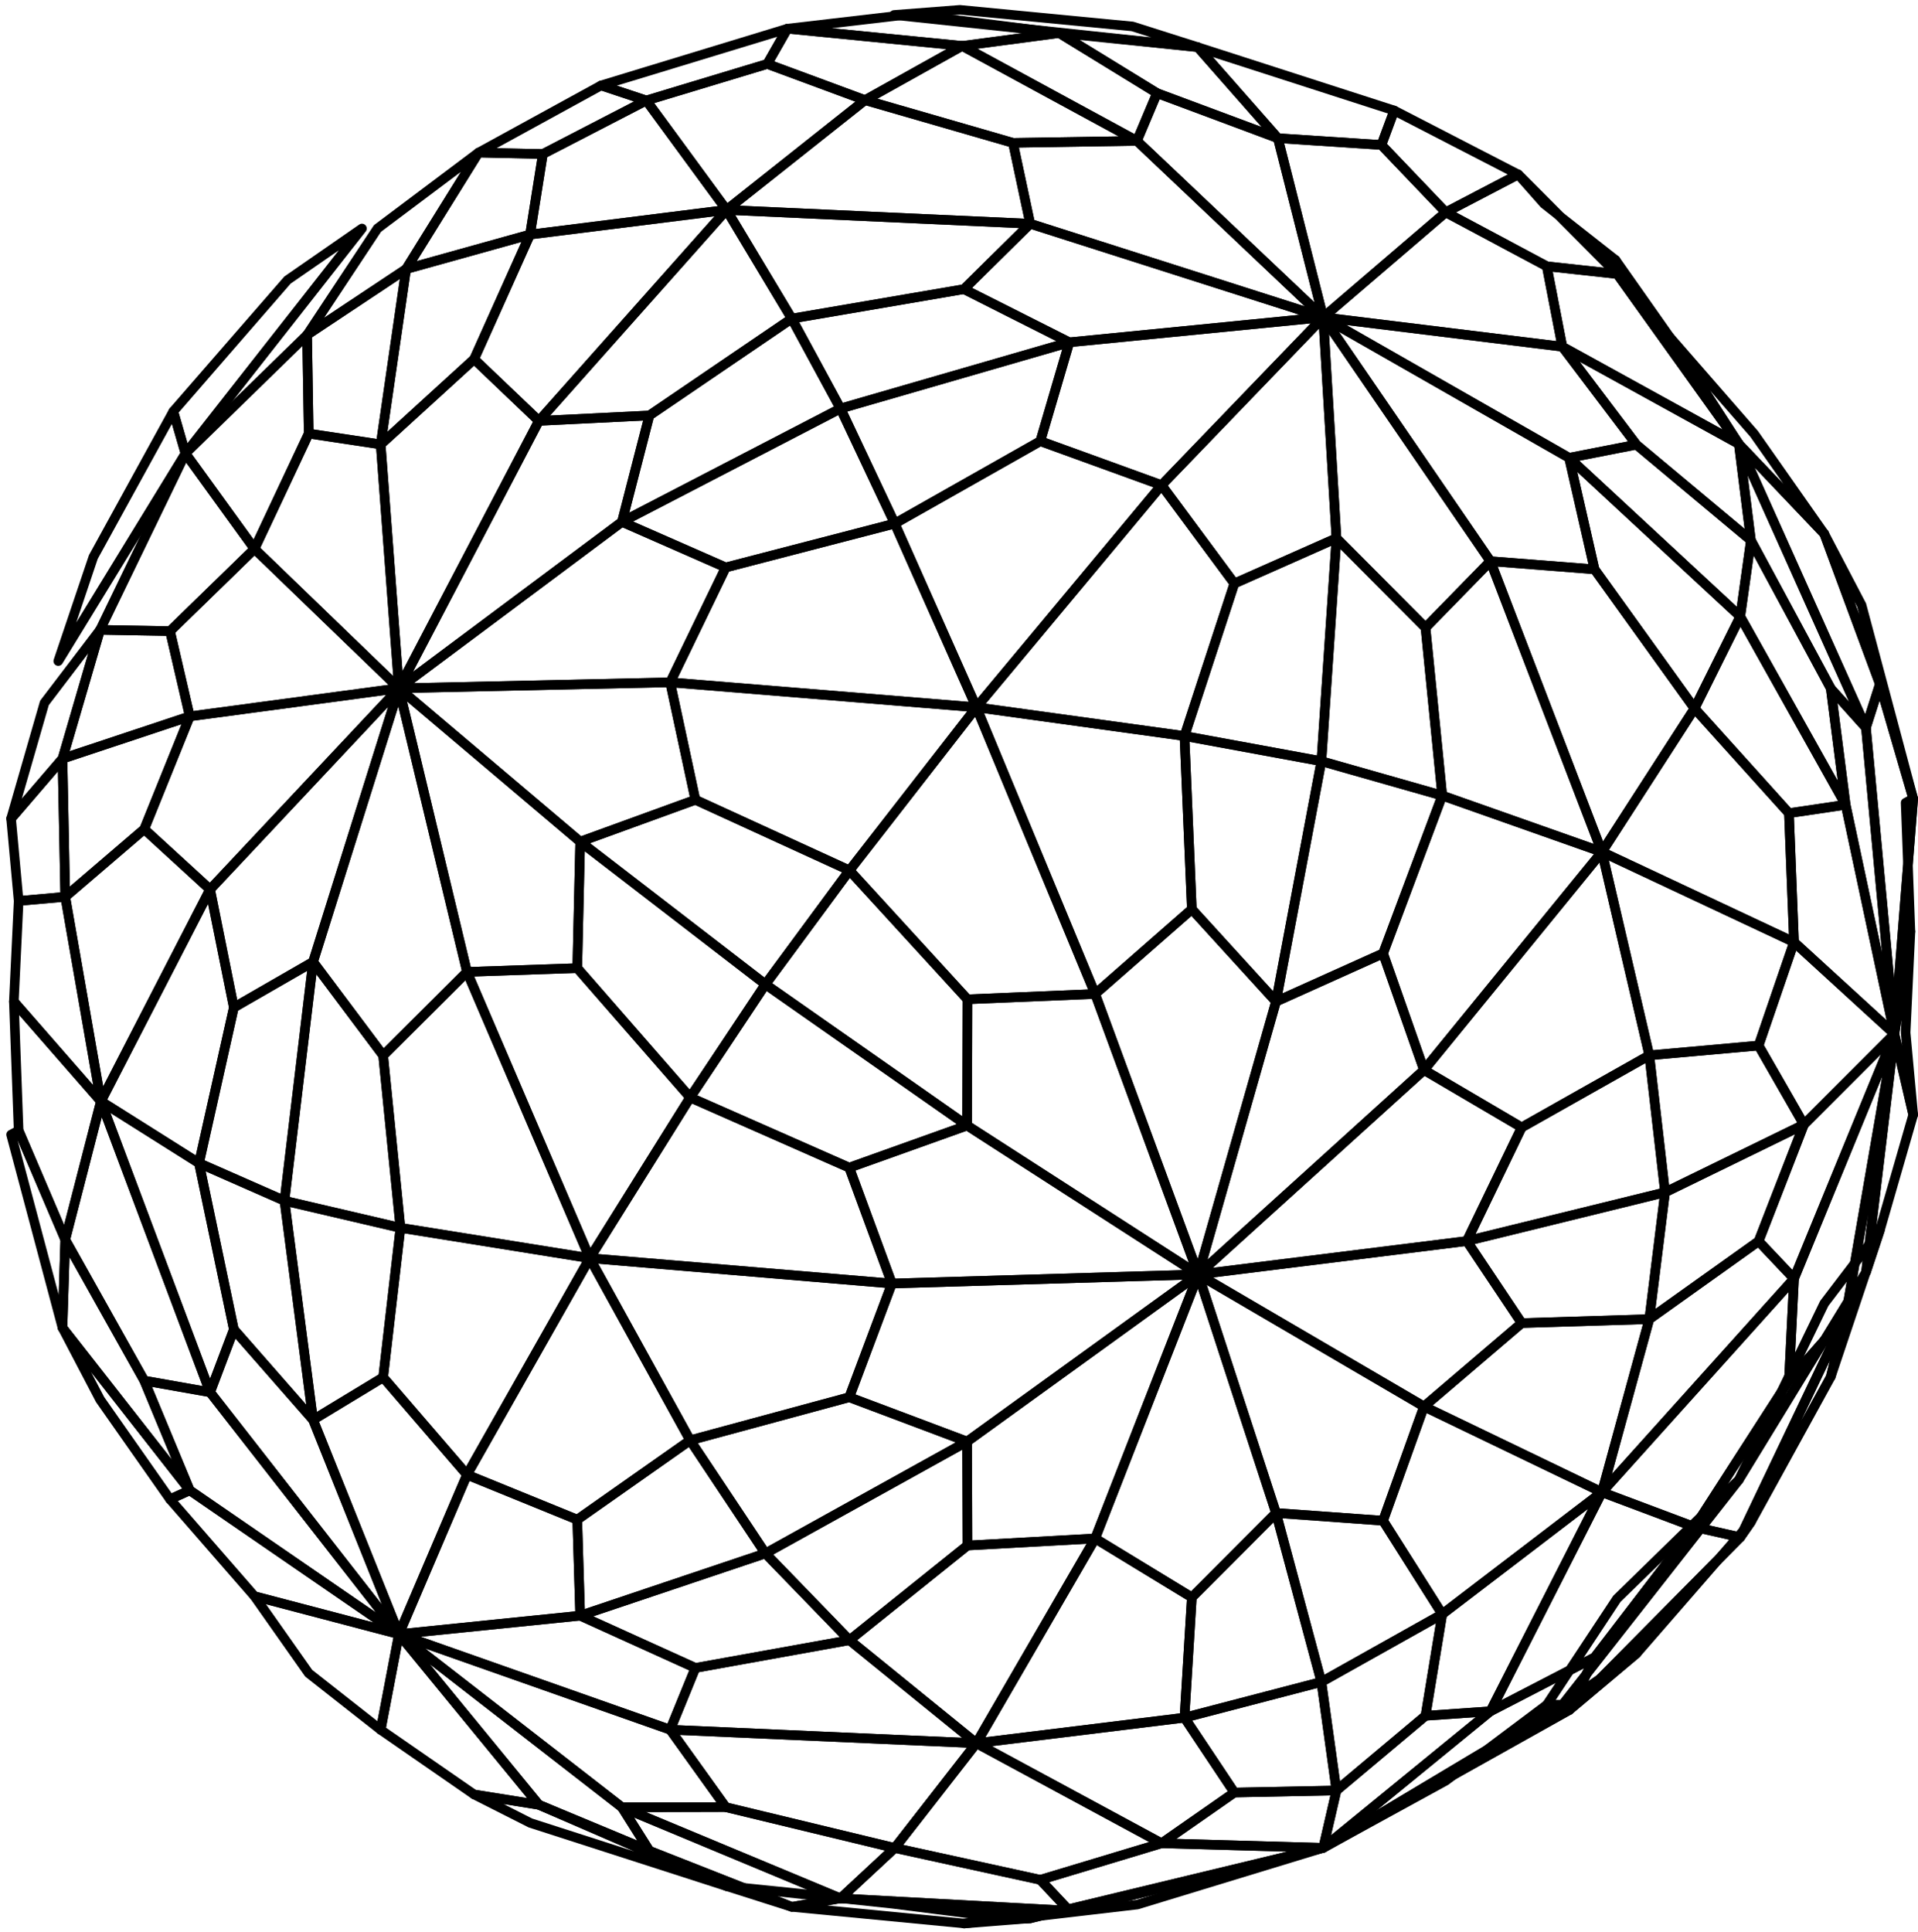 <svg width="275" height="277" viewBox="0 0 275 277" fill="none" xmlns="http://www.w3.org/2000/svg">
<path d="M224.006 245.108H221.775C221.522 245.108 221.291 244.968 221.171 244.745C221.05 244.524 221.063 244.253 221.202 244.043L231.297 228.781L248.833 211.668C249.093 211.415 249.504 211.41 249.77 211.649C250.039 211.891 250.074 212.3 249.852 212.584L224.547 244.845C224.417 245.011 224.218 245.108 224.006 245.108ZM223.05 243.734H223.67L242.413 219.84L232.347 229.651L223.05 243.734Z" fill="black"/>
<path d="M145.271 275.815L127.908 273.614L104.099 271.087C103.723 271.047 103.451 270.71 103.489 270.334C103.53 269.959 103.865 269.688 104.242 269.722L124.098 271.747C124.104 271.748 124.111 271.748 124.114 271.75L127.981 272.24L147.783 274.343C148.141 274.381 148.407 274.688 148.397 275.047C148.384 275.406 148.1 275.696 147.739 275.71L145.271 275.815Z" fill="black"/>
<path d="M249.312 212.847C249.201 212.847 249.087 212.82 248.983 212.763C248.66 212.588 248.533 212.19 248.695 211.861L260.938 186.57C260.957 186.529 260.982 186.49 261.007 186.453L268.984 175.974C269.19 175.707 269.551 175.62 269.852 175.783C270.149 175.94 270.288 176.288 270.184 176.607L268.19 182.608L249.897 212.52C249.767 212.73 249.543 212.847 249.312 212.847ZM262.143 187.23L255.995 199.933L266.953 182.033L267.602 180.058L262.143 187.23Z" fill="black"/>
<path d="M145.242 275.816C144.885 275.816 144.587 275.542 144.559 275.183C144.53 274.816 144.796 274.49 145.163 274.448L149.163 273.982L189.559 264.247C189.917 264.159 190.284 264.376 190.382 264.735C190.48 265.092 190.274 265.464 189.92 265.572L163.213 273.718L149.321 275.343L147.872 275.693L145.271 275.815C145.261 275.816 145.252 275.816 145.242 275.816ZM167.754 270.908L160.422 272.672L162.934 272.38L167.754 270.908Z" fill="black"/>
<path d="M189.721 265.602C189.483 265.602 189.252 265.477 189.126 265.257C188.939 264.931 189.047 264.518 189.369 264.326L212.659 250.403L221.364 243.872C221.481 243.783 221.627 243.734 221.776 243.734H224.006C224.317 243.734 224.586 243.94 224.668 244.239C224.75 244.537 224.624 244.851 224.358 245.01L213.425 251.546L207.701 255.841C207.675 255.86 207.647 255.879 207.618 255.895L190.05 265.518C189.945 265.575 189.831 265.602 189.721 265.602Z" fill="black"/>
<path d="M171.734 7.45C171.712 7.45 171.687 7.449 171.661 7.445L128.113 2.825C127.762 2.789 127.493 2.488 127.499 2.134C127.506 1.78 127.778 1.487 128.132 1.458L137.638 0.723L162.437 3.105C162.485 3.11 162.532 3.12 162.579 3.134L171.943 6.108C172.278 6.216 172.478 6.559 172.405 6.904C172.338 7.225 172.057 7.45 171.734 7.45ZM135.657 2.246L165.067 5.366L162.231 4.465L137.625 2.091L135.657 2.246Z" fill="black"/>
<path d="M274.313 115.19C274.015 115.19 273.74 114.996 273.655 114.695L268.873 98.267L260.912 76.761C260.785 76.421 260.944 76.042 261.276 75.895C261.599 75.751 261.997 75.881 262.162 76.204L267.551 86.501L274.977 114.326C275.072 114.69 274.86 115.064 274.496 115.165C274.436 115.182 274.373 115.19 274.313 115.19ZM265.883 86.24L266.579 88.124L266.279 86.996L265.883 86.24Z" fill="black"/>
<path d="M189.721 265.602C189.483 265.602 189.252 265.478 189.126 265.258C188.939 264.934 189.047 264.518 189.369 264.326L223.655 243.832L234.234 236.51C234.528 236.306 234.946 236.368 235.167 236.659C235.392 236.95 235.344 237.364 235.066 237.6L225.421 245.701L190.056 265.515C189.949 265.573 189.835 265.602 189.721 265.602Z" fill="black"/>
<path d="M231.87 39.967C231.693 39.967 231.515 39.898 231.382 39.764L223.092 31.433L220.908 29.713L217.155 25.465C216.912 25.186 216.931 24.762 217.203 24.509C217.475 24.254 217.893 24.267 218.159 24.527L224.06 30.458L232.06 36.744C232.202 36.856 232.297 37.023 232.316 37.203L232.55 39.2C232.585 39.491 232.433 39.771 232.167 39.899C232.072 39.945 231.971 39.967 231.87 39.967Z" fill="black"/>
<path d="M224.977 245.862C224.791 245.862 224.607 245.788 224.471 245.641C224.224 245.37 224.231 244.954 224.49 244.693L245.891 223.074L250.527 217.739C250.767 217.465 251.182 217.423 251.466 217.649C251.754 217.872 251.818 218.283 251.609 218.582L250.077 220.783C250.055 220.815 250.03 220.847 250.001 220.873L246.872 224.035L235.141 237.526L225.421 245.701C225.291 245.809 225.133 245.862 224.977 245.862Z" fill="black"/>
<path d="M249.312 64.337C249.096 64.337 248.888 64.238 248.755 64.051L231.313 39.681C231.243 39.586 231.202 39.475 231.189 39.361L230.955 37.364C230.917 37.051 231.098 36.755 231.392 36.643C231.683 36.529 232.018 36.632 232.196 36.888L239.961 47.925L249.887 63.277C250.09 63.59 250.005 64.008 249.698 64.219C249.581 64.298 249.444 64.337 249.312 64.337Z" fill="black"/>
<path d="M261.554 77.209C261.374 77.209 261.19 77.136 261.058 76.995L248.815 64.124L238.825 48.694C238.629 48.391 238.701 47.989 238.989 47.772C239.268 47.56 239.679 47.599 239.92 47.87L252.039 61.774L262.118 76.128C262.323 76.422 262.266 76.826 261.988 77.053C261.861 77.156 261.709 77.209 261.554 77.209ZM245.172 55.985L249.887 63.277L255.713 69.392L250.957 62.619L245.172 55.985Z" fill="black"/>
<path d="M104.172 271.092C104.102 271.092 104.033 271.081 103.96 271.059L75.785 261.982L67.668 257.877C67.368 257.724 67.222 257.374 67.326 257.053C67.428 256.734 67.744 256.522 68.086 256.588L77.373 258.069C77.43 258.077 77.487 258.093 77.538 258.116L104.444 269.775C104.78 269.921 104.944 270.304 104.814 270.647C104.71 270.921 104.451 271.092 104.172 271.092ZM72.196 258.632L76.307 260.716L90.993 265.442L77.073 259.411L72.196 258.632Z" fill="black"/>
<path d="M249.514 221.078C249.397 221.078 249.277 221.048 249.169 220.984C248.859 220.805 248.742 220.418 248.894 220.095L264.007 188.398C264.159 188.081 264.529 187.933 264.858 188.046C265.191 188.165 265.377 188.516 265.295 188.858L263.159 197.536C263.143 197.593 263.121 197.65 263.093 197.702L251.647 218.521L251.609 218.582L250.078 220.783C249.945 220.973 249.733 221.078 249.514 221.078ZM262.355 195.055L258.257 203.645L261.846 197.12L262.355 195.055Z" fill="black"/>
<path d="M138.208 276.454C137.857 276.454 137.559 276.188 137.524 275.835C137.486 275.463 137.755 275.131 138.126 275.085L151.099 273.511L189.559 264.247C189.917 264.156 190.3 264.383 190.388 264.752C190.477 265.119 190.252 265.491 189.885 265.581L153.485 274.599C153.46 274.606 153.432 274.612 153.403 274.615L151.277 274.873L147.872 275.693L138.262 276.452C138.243 276.452 138.224 276.454 138.208 276.454Z" fill="black"/>
<path d="M267.538 105.012C267.269 105.012 267.022 104.854 266.911 104.605L248.685 63.931C248.549 63.627 248.65 63.266 248.928 63.081C249.207 62.893 249.577 62.935 249.808 63.178L262.051 76.049C262.114 76.117 262.165 76.196 262.196 76.283L270.174 97.837C270.228 97.981 270.231 98.139 270.186 98.285L268.193 104.534C268.104 104.805 267.861 104.995 267.576 105.01C267.563 105.012 267.551 105.012 267.538 105.012ZM251.577 67.029L267.43 102.406L268.807 98.092L260.959 76.892L251.577 67.029Z" fill="black"/>
<path d="M271.623 148.925C271.598 148.925 271.57 148.924 271.544 148.921C271.177 148.878 270.908 148.552 270.94 148.185L272.873 123.908L272.541 115.106C272.531 114.844 272.674 114.598 272.905 114.475L273.99 113.898C274.209 113.777 274.478 113.792 274.69 113.929C274.898 114.067 275.019 114.307 274.997 114.557L274.247 123.989L274.601 133.545L272.3 148.345C272.25 148.682 271.959 148.925 271.623 148.925Z" fill="black"/>
<path d="M274.313 160.502C274 160.502 273.718 160.286 273.646 159.971L270.956 148.394C270.934 148.308 270.931 148.22 270.946 148.133L273.237 133.464C273.291 133.107 273.576 132.869 273.984 132.887C274.348 132.925 274.617 133.238 274.601 133.604L273.915 148.032L274.997 159.752C275.028 160.111 274.778 160.436 274.424 160.493C274.386 160.499 274.348 160.502 274.313 160.502ZM272.323 148.213L272.712 149.892L272.544 148.062L272.63 146.244L272.323 148.213Z" fill="black"/>
<path d="M267.538 183.078C267.487 183.078 267.44 183.074 267.389 183.061C267.044 182.985 266.813 182.661 266.858 182.309L270.943 148.157C270.981 147.826 271.253 147.571 271.585 147.554C271.936 147.524 272.218 147.758 272.291 148.084L274.98 159.661C275.009 159.774 275.006 159.893 274.971 160.005L270.19 176.58L268.19 182.608C268.095 182.893 267.829 183.078 267.538 183.078ZM271.841 152.205L269.038 175.623L273.604 159.797L271.841 152.205Z" fill="black"/>
<path d="M262.491 198.058C262.428 198.058 262.364 198.049 262.298 198.032C261.947 197.929 261.738 197.565 261.823 197.207L263.956 188.553L270.946 148.122C271.009 147.756 271.364 147.52 271.721 147.56C272.092 147.614 272.348 147.951 272.304 148.321L268.218 182.474L263.143 197.592C263.045 197.876 262.779 198.058 262.491 198.058ZM267.855 174.057L265.991 184.833L266.886 182.172L267.855 174.057Z" fill="black"/>
<path d="M271.624 148.925C271.269 148.925 270.972 148.655 270.94 148.302L266.855 104.389C266.845 104.297 266.855 104.205 266.883 104.117L268.877 97.867C268.969 97.582 269.234 97.389 269.532 97.389H269.541C269.842 97.394 270.108 97.593 270.19 97.884L274.971 114.312C274.997 114.391 275.003 114.475 274.997 114.557L272.307 148.293C272.279 148.649 271.981 148.922 271.624 148.925ZM268.235 104.401L271.57 140.261L273.62 114.575L269.5 100.428L268.235 104.401Z" fill="black"/>
<path d="M26.588 65.695C26.544 65.695 26.5 65.69 26.459 65.682C26.205 65.633 26 65.447 25.93 65.198L24.193 59.172C24.126 58.949 24.18 58.706 24.332 58.531L40.765 39.643L51.511 32.192C51.786 31.999 52.169 32.04 52.4 32.287C52.631 32.534 52.65 32.914 52.441 33.181L27.129 65.432C26.997 65.6 26.797 65.695 26.588 65.695ZM25.614 59.149L26.876 63.529L48.562 35.898L41.673 40.658L25.614 59.149Z" fill="black"/>
<path d="M8.355 95.464C8.257 95.464 8.159 95.443 8.064 95.399C7.747 95.25 7.592 94.889 7.703 94.557L12.757 79.577L24.25 58.651C24.382 58.407 24.651 58.271 24.927 58.3C25.202 58.33 25.433 58.525 25.509 58.792L27.246 64.818C27.3 65.004 27.275 65.203 27.173 65.367L8.94 95.136C8.811 95.345 8.586 95.464 8.355 95.464ZM24.651 60.77L14.01 80.128L10.943 89.235L25.844 64.907L24.651 60.77Z" fill="black"/>
<path d="M113.519 274.063C113.45 274.063 113.38 274.052 113.311 274.03L103.963 271.059L76.993 259.376C76.645 259.225 76.487 258.825 76.632 258.477C76.781 258.129 77.189 257.971 77.528 258.112L93.372 264.706L113.769 272.737C114.114 272.873 114.291 273.258 114.165 273.606C114.067 273.888 113.801 274.063 113.519 274.063Z" fill="black"/>
<path d="M8.96 191.037C8.653 191.037 8.377 190.829 8.295 190.527L0.925 162.842C0.843 162.534 0.985 162.211 1.264 162.061L2.346 161.48C2.517 161.387 2.713 161.371 2.9 161.437C3.08 161.501 3.229 161.638 3.302 161.815L9.985 177.457C10.026 177.549 10.045 177.647 10.042 177.748L9.646 190.372C9.634 190.712 9.377 190.992 9.039 191.032C9.01 191.035 8.985 191.037 8.96 191.037ZM2.511 163.451L8.418 185.654L8.665 177.856L2.511 163.451Z" fill="black"/>
<path d="M24.38 215.627C24.161 215.627 23.949 215.522 23.816 215.334L13.788 201.044C13.773 201.02 13.757 200.995 13.744 200.968L8.352 190.668C8.187 190.353 8.289 189.965 8.586 189.774C8.893 189.584 9.279 189.648 9.501 189.928L27.753 213.238C27.882 213.402 27.93 213.619 27.879 213.825C27.829 214.029 27.686 214.2 27.493 214.285L24.661 215.565C24.573 215.606 24.474 215.627 24.38 215.627ZM14.94 200.292L24.614 214.081L26.133 213.394L13.057 196.696L14.94 200.292Z" fill="black"/>
<path d="M138.29 276.449L113.453 274.06C113.111 274.027 112.846 273.745 112.833 273.402C112.82 273.06 113.064 272.759 113.403 272.701L120.393 271.483L153.359 273.248C153.713 273.267 153.995 273.555 154.008 273.911C154.02 274.266 153.758 274.573 153.403 274.615L138.29 276.449ZM118.586 273.177L138.274 275.084L145.508 274.198L120.472 272.843L118.586 273.177Z" fill="black"/>
<path d="M92.669 15.094C92.597 15.094 92.524 15.081 92.454 15.059L85.967 12.901C85.682 12.806 85.493 12.538 85.496 12.239C85.499 11.942 85.695 11.679 85.983 11.592L112.696 3.454C112.969 3.366 113.26 3.463 113.431 3.681C113.608 3.901 113.63 4.207 113.491 4.45L110.605 9.509C110.519 9.662 110.377 9.774 110.209 9.825L92.869 15.064C92.802 15.084 92.736 15.094 92.669 15.094ZM88.445 12.277L92.679 13.687L109.548 8.591L111.443 5.27L88.445 12.277Z" fill="black"/>
<path d="M189.721 265.602C189.499 265.602 189.284 265.496 189.154 265.301C188.952 265.007 189.012 264.608 189.287 264.383L213.26 244.805L228.307 237.004C228.573 236.871 228.895 236.915 229.101 237.121C229.313 237.327 229.37 237.645 229.24 237.91L225.595 245.473C225.535 245.601 225.437 245.706 225.313 245.775L190.056 265.515C189.952 265.573 189.835 265.602 189.721 265.602ZM227.111 239.168L214.01 245.946L196.217 260.491L224.453 244.682L227.111 239.168Z" fill="black"/>
<path d="M249.514 221.078C249.463 221.078 249.412 221.071 249.362 221.06L242.808 219.586C242.59 219.536 242.41 219.385 242.324 219.176C242.239 218.969 242.261 218.733 242.384 218.544L255.921 197.535L264.111 188.239C264.339 187.983 264.718 187.936 265.006 188.121C265.291 188.309 265.392 188.679 265.247 188.989L250.134 220.687C250.017 220.929 249.773 221.078 249.514 221.078ZM244.068 218.462L249.131 219.601L261.896 192.826L257.013 198.361L244.068 218.462Z" fill="black"/>
<path d="M224.978 245.862C224.839 245.862 224.703 245.821 224.582 245.736C224.307 245.543 224.215 245.18 224.361 244.878L228.006 237.315L242.417 218.499C242.578 218.287 242.85 218.187 243.113 218.247L249.666 219.722C249.91 219.775 250.103 219.959 250.173 220.198C250.242 220.438 250.179 220.696 250.002 220.873L225.465 245.658C225.332 245.793 225.155 245.862 224.978 245.862ZM243.239 219.682L229.168 238.031L227.364 241.79L248.154 220.788L243.239 219.682Z" fill="black"/>
<path d="M27.211 214.347C27.006 214.347 26.806 214.255 26.67 214.083L8.418 190.772C8.32 190.646 8.27 190.489 8.273 190.328L8.668 177.704C8.678 177.397 8.893 177.132 9.19 177.06C9.501 176.977 9.801 177.121 9.953 177.39L21.278 197.596L27.844 213.398C27.977 213.714 27.854 214.08 27.556 214.254C27.449 214.317 27.329 214.347 27.211 214.347ZM9.652 190.122L24.645 209.268L20.047 198.194L9.963 180.215L9.652 190.122Z" fill="black"/>
<path d="M77.835 22.764H77.819L68.589 22.569C68.278 22.563 68.013 22.348 67.937 22.046C67.864 21.744 68.003 21.43 68.275 21.282L85.853 11.648C86.018 11.554 86.22 11.535 86.398 11.597L92.885 13.755C93.147 13.842 93.331 14.078 93.353 14.353C93.375 14.629 93.23 14.889 92.986 15.016L78.151 22.686C78.053 22.737 77.946 22.764 77.835 22.764ZM71.187 21.25L77.674 21.387L90.91 14.544L86.249 12.994L71.187 21.25Z" fill="black"/>
<path d="M1.59 118.035C1.479 118.035 1.365 118.008 1.264 117.953C0.979 117.799 0.84 117.469 0.932 117.158L5.713 100.588C5.735 100.506 5.773 100.43 5.824 100.362L13.804 89.883C14.007 89.619 14.364 89.532 14.662 89.687C14.956 89.836 15.105 90.174 15.01 90.492L9.618 108.961C9.593 109.055 9.545 109.142 9.482 109.216L2.112 117.796C1.976 117.951 1.786 118.035 1.59 118.035ZM6.995 101.091L3.125 114.51L8.343 108.433L12.656 93.66L6.995 101.091Z" fill="black"/>
<path d="M153.321 274.62C153.134 274.62 152.951 274.543 152.821 274.403L148.66 269.97C148.495 269.796 148.435 269.552 148.495 269.323C148.559 269.094 148.736 268.912 148.961 268.844L166.346 263.605C166.418 263.581 166.488 263.57 166.564 263.575L189.74 264.228C190.085 264.238 190.366 264.5 190.404 264.842C190.439 265.182 190.218 265.499 189.885 265.581L153.486 274.599C153.432 274.614 153.375 274.62 153.321 274.62ZM150.419 269.837L153.546 273.171L184.67 265.459L166.637 264.951L150.419 269.837Z" fill="black"/>
<path d="M138.043 7.263L112.829 4.794C112.478 4.759 112.212 4.466 112.209 4.116C112.206 3.765 112.469 3.469 112.817 3.428L130.578 1.357L151.95 4.058C152.295 4.101 152.552 4.392 152.552 4.737C152.552 5.082 152.298 5.373 151.957 5.419L138.043 7.263ZM119.275 4.05L138.018 5.9L146.565 4.756L130.572 2.719L119.275 4.05Z" fill="black"/>
<path d="M113.52 274.063C113.434 274.063 113.349 274.047 113.27 274.016L92.86 265.98C92.724 265.926 92.606 265.831 92.527 265.706L88.594 259.468C88.436 259.214 88.458 258.887 88.651 258.659C88.841 258.428 89.16 258.349 89.439 258.469L120.772 271.525C121.054 271.642 121.225 271.93 121.193 272.234C121.158 272.538 120.927 272.782 120.627 272.834L113.637 274.052C113.599 274.06 113.558 274.063 113.52 274.063ZM93.572 264.784L113.592 272.668L118.073 271.886L90.913 260.569L93.572 264.784Z" fill="black"/>
<path d="M256.497 198.593C256.409 198.593 256.323 198.576 256.238 198.543C255.969 198.432 255.798 198.164 255.811 197.872L256.539 183.281C256.545 183.203 256.561 183.127 256.589 183.055L270.987 147.978C271.12 147.653 271.474 147.483 271.813 147.579C272.148 147.676 272.36 148.011 272.3 148.356L265.304 188.811C265.282 188.936 265.225 189.053 265.142 189.148L257.013 198.361C256.88 198.511 256.69 198.593 256.497 198.593ZM257.906 183.468L257.282 195.981L263.984 188.385L269.879 154.295L257.906 183.468Z" fill="black"/>
<path d="M2.672 129.852C2.321 129.852 2.02 129.585 1.988 129.229L0.906 117.412C0.89 117.227 0.947 117.041 1.068 116.901L8.437 108.32C8.624 108.102 8.925 108.023 9.191 108.123C9.459 108.218 9.64 108.469 9.646 108.754L10.042 128.56C10.048 128.92 9.776 129.226 9.415 129.257L2.732 129.849C2.713 129.851 2.691 129.852 2.672 129.852ZM2.299 117.575L3.292 128.422L8.656 127.947L8.308 110.58L2.299 117.575Z" fill="black"/>
<path d="M198.065 21.471C198.049 21.471 198.036 21.471 198.02 21.47L183.176 20.498C182.996 20.486 182.825 20.404 182.705 20.267L171.218 7.218C171.016 6.985 170.99 6.645 171.161 6.387C171.329 6.129 171.652 6.015 171.946 6.11L200.112 15.19C200.289 15.247 200.435 15.375 200.517 15.545C200.599 15.712 200.609 15.907 200.542 16.083L198.707 21.024C198.609 21.294 198.349 21.471 198.065 21.471ZM183.55 19.147L197.599 20.067L199.008 16.277L173.898 8.183L183.55 19.147Z" fill="black"/>
<path d="M183.221 20.5C183.142 20.5 183.059 20.486 182.98 20.457L165.655 13.996L151.507 5.324C151.232 5.156 151.112 4.822 151.216 4.518C151.318 4.216 151.625 4.044 151.935 4.055L171.804 6.08C171.974 6.097 172.136 6.18 172.25 6.309L183.736 19.359C183.945 19.596 183.964 19.943 183.787 20.203C183.654 20.392 183.442 20.5 183.221 20.5ZM154.786 5.726L166.253 12.766L180.901 18.218L171.395 7.419L154.786 5.726Z" fill="black"/>
<path d="M267.538 105.012C267.348 105.012 267.162 104.933 267.029 104.784L261.982 99.166L250.441 77.794C250.4 77.719 250.375 77.637 250.365 77.553L248.631 63.736C248.587 63.399 248.799 63.081 249.125 62.989C249.467 62.89 249.799 63.06 249.938 63.371L268.165 104.045C268.304 104.354 268.196 104.716 267.912 104.901C267.798 104.976 267.668 105.012 267.538 105.012ZM251.71 77.256L263.096 98.381L265.133 100.639L250.565 68.127L251.71 77.256Z" fill="black"/>
<path d="M271.623 148.925C271.304 148.925 271.019 148.702 270.952 148.381L263.956 115.521L261.811 98.794C261.773 98.497 261.931 98.209 262.206 98.084C262.472 97.959 262.798 98.022 263 98.248L268.047 103.867C268.149 103.976 268.209 104.115 268.222 104.262L272.307 148.175C272.342 148.538 272.085 148.862 271.728 148.918C271.693 148.922 271.658 148.925 271.623 148.925ZM263.453 100.803L265.307 115.291L269.854 136.641L266.877 104.615L263.453 100.803Z" fill="black"/>
<path d="M231.869 39.967C231.844 39.967 231.819 39.965 231.793 39.962L221.699 38.858C221.614 38.848 221.528 38.823 221.452 38.782L206.966 31.044C206.741 30.923 206.602 30.689 206.602 30.434C206.602 30.18 206.744 29.947 206.972 29.828L217.354 24.402C217.614 24.259 217.943 24.311 218.158 24.527L232.357 38.796C232.562 39.002 232.613 39.315 232.486 39.578C232.372 39.817 232.132 39.967 231.869 39.967ZM221.981 37.508L230.012 38.386L217.541 25.854L208.757 30.444L221.981 37.508Z" fill="black"/>
<path d="M207.289 31.124C207.106 31.124 206.925 31.052 206.792 30.912L197.568 21.259C197.388 21.07 197.331 20.793 197.423 20.546L199.258 15.605C199.324 15.421 199.47 15.274 199.654 15.203C199.831 15.135 200.036 15.144 200.214 15.233L217.985 24.4C218.212 24.519 218.358 24.753 218.358 25.009C218.358 25.265 218.216 25.5 217.988 25.62L207.606 31.047C207.507 31.099 207.397 31.124 207.289 31.124ZM198.859 20.622L207.428 29.59L216.181 25.015L200.274 16.809L198.859 20.622Z" fill="black"/>
<path d="M9.355 178.413C9.083 178.413 8.833 178.25 8.726 177.995L2.042 162.353C2.008 162.277 1.989 162.194 1.985 162.11L1.299 143.624C1.289 143.332 1.463 143.067 1.732 142.961C2.001 142.851 2.308 142.927 2.501 143.147L14.985 157.434C15.133 157.604 15.19 157.838 15.133 158.056L10.02 177.897C9.947 178.181 9.7 178.389 9.406 178.411C9.39 178.411 9.371 178.413 9.355 178.413ZM3.352 161.933L9.194 175.601L13.713 158.064L2.745 145.51L3.352 161.933Z" fill="black"/>
<path d="M14.469 158.572C14.276 158.572 14.086 158.49 13.953 158.336L1.47 144.049C1.353 143.916 1.292 143.742 1.299 143.565L1.986 129.132C2.001 128.791 2.27 128.512 2.612 128.482L9.295 127.89C9.669 127.879 9.969 128.106 10.033 128.455L15.146 157.767C15.197 158.07 15.042 158.373 14.763 158.506C14.671 158.55 14.57 158.572 14.469 158.572ZM2.685 143.355L13.371 155.585L8.789 129.313L3.33 129.797L2.685 143.355Z" fill="black"/>
<path d="M54.583 248.682C54.431 248.682 54.283 248.631 54.159 248.535L43.84 240.424C43.787 240.383 43.742 240.334 43.704 240.28L35.929 229.237C35.762 229.001 35.762 228.686 35.926 228.449C36.088 228.213 36.385 228.106 36.664 228.177L57.374 233.615C57.722 233.707 57.941 234.053 57.874 234.407L55.257 248.123C55.213 248.359 55.049 248.554 54.824 248.638C54.745 248.668 54.666 248.682 54.583 248.682ZM44.768 239.407L54.121 246.758L56.406 234.781L38.132 229.982L44.768 239.407Z" fill="black"/>
<path d="M57.2 234.966C57.144 234.966 57.083 234.958 57.026 234.944L36.316 229.506C36.183 229.471 36.063 229.397 35.971 229.292L23.861 215.391C23.718 215.228 23.662 215.007 23.709 214.795C23.756 214.581 23.899 214.404 24.098 214.315L26.93 213.035C27.142 212.932 27.402 212.958 27.601 213.094L57.59 233.713C57.865 233.903 57.963 234.262 57.824 234.566C57.71 234.814 57.463 234.966 57.2 234.966ZM36.87 228.231L53.571 232.616L27.142 214.445L25.503 215.186L36.87 228.231Z" fill="black"/>
<path d="M93.109 266.027C93.021 266.027 92.932 266.01 92.847 265.975L77.003 259.38C76.898 259.336 76.807 259.268 76.734 259.181L56.669 234.714C56.447 234.444 56.466 234.051 56.71 233.8C56.953 233.551 57.346 233.523 57.621 233.737L89.597 258.559C89.66 258.608 89.714 258.668 89.758 258.737L93.692 264.975C93.85 265.228 93.828 265.554 93.635 265.784C93.502 265.942 93.306 266.027 93.109 266.027ZM77.686 258.178L91.372 263.874L88.66 259.57L61.605 238.567L77.686 258.178Z" fill="black"/>
<path d="M77.265 259.433C77.231 259.433 77.193 259.43 77.158 259.423L67.87 257.942C67.769 257.926 67.671 257.888 67.589 257.83L54.194 248.56C53.969 248.405 53.859 248.133 53.909 247.867L56.526 234.151C56.577 233.888 56.773 233.68 57.029 233.615C57.295 233.543 57.561 233.638 57.732 233.844L77.797 258.311C77.977 258.531 78.003 258.841 77.86 259.088C77.737 259.303 77.509 259.433 77.265 259.433ZM68.241 256.612L75.588 257.784L57.599 235.849L55.343 247.685L68.241 256.612Z" fill="black"/>
<path d="M153.321 274.62C153.308 274.62 153.295 274.62 153.283 274.618L120.471 272.843C120.196 272.829 119.959 272.65 119.864 272.392C119.769 272.133 119.842 271.843 120.041 271.655L127.819 264.429C127.984 264.277 128.211 264.214 128.433 264.262L149.305 268.829C149.441 268.859 149.565 268.929 149.659 269.03L153.821 273.463C154.014 273.668 154.061 273.968 153.944 274.223C153.83 274.467 153.586 274.62 153.321 274.62ZM122.161 271.56L151.65 273.155L148.805 270.125L128.493 265.679L122.161 271.56Z" fill="black"/>
<path d="M189.721 265.602C189.594 265.602 189.471 265.567 189.357 265.497C189.11 265.342 188.986 265.046 189.053 264.76L190.951 256.54C190.983 256.396 191.062 256.265 191.179 256.17L203.947 245.457C204.058 245.364 204.194 245.309 204.34 245.297L213.646 244.652C213.928 244.609 214.222 244.805 214.333 245.084C214.44 245.362 214.358 245.68 214.127 245.869L190.154 265.447C190.031 265.549 189.876 265.602 189.721 265.602ZM192.236 257.074L190.841 263.113L211.586 246.171L204.656 246.652L192.236 257.074Z" fill="black"/>
<path d="M44.03 48.696C43.853 48.696 43.679 48.628 43.546 48.495C43.315 48.264 43.277 47.903 43.458 47.631L53.558 32.37C53.602 32.303 53.656 32.246 53.72 32.199L68.193 21.334C68.459 21.136 68.823 21.15 69.07 21.377C69.31 21.6 69.361 21.965 69.187 22.245L58.811 38.939C58.761 39.023 58.691 39.094 58.609 39.148L44.41 48.581C44.293 48.658 44.163 48.696 44.03 48.696ZM54.637 33.225L46.473 45.562L57.726 38.087L66.089 24.63L54.637 33.225Z" fill="black"/>
<path d="M57.2 234.966C57.064 234.966 56.928 234.926 56.811 234.846L26.822 214.227C26.715 214.151 26.629 214.046 26.578 213.923L20.047 198.194C19.949 197.963 19.987 197.698 20.145 197.501C20.3 197.305 20.557 197.209 20.8 197.256L30.24 198.925C30.407 198.954 30.556 199.044 30.66 199.179L57.741 233.857C57.95 234.124 57.931 234.502 57.7 234.749C57.567 234.892 57.383 234.966 57.2 234.966ZM27.768 213.209L53.915 231.188L29.74 200.231L21.794 198.826L27.768 213.209Z" fill="black"/>
<path d="M30.119 200.288C30.078 200.288 30.04 200.285 29.999 200.277L20.56 198.607C20.357 198.573 20.183 198.448 20.082 198.267L8.757 178.061C8.668 177.908 8.646 177.726 8.69 177.555L13.804 157.714C13.88 157.423 14.133 157.216 14.431 157.2C14.734 157.176 15.006 157.363 15.111 157.645L30.762 199.361C30.847 199.59 30.806 199.851 30.648 200.039C30.515 200.197 30.322 200.288 30.119 200.288ZM21.12 197.313L29.053 198.715L14.589 160.164L10.089 177.631L21.12 197.313Z" fill="black"/>
<path d="M120.51 272.845C120.421 272.845 120.329 272.827 120.247 272.791L88.914 259.735C88.61 259.61 88.439 259.289 88.502 258.968C88.566 258.648 88.847 258.415 89.176 258.415L104.058 258.393L128.449 264.265C128.696 264.325 128.889 264.515 128.952 264.758C129.015 265.003 128.94 265.263 128.756 265.435L120.978 272.661C120.848 272.781 120.681 272.845 120.51 272.845ZM92.584 259.779L120.367 271.354L126.883 265.299L103.897 259.748L92.584 259.779Z" fill="black"/>
<path d="M249.312 64.337C249.198 64.337 249.084 64.309 248.98 64.252L223.674 50.305C223.497 50.207 223.37 50.035 223.332 49.834L221.102 38.306C221.06 38.092 221.124 37.871 221.269 37.711C221.421 37.548 221.627 37.456 221.851 37.494L231.946 38.599C232.139 38.619 232.316 38.722 232.427 38.88L249.869 63.251C250.055 63.511 250.036 63.867 249.824 64.106C249.691 64.257 249.502 64.337 249.312 64.337ZM224.62 49.258L246.992 61.588L231.49 39.929L222.627 38.959L224.62 49.258Z" fill="black"/>
<path d="M124.028 15.04C123.949 15.04 123.867 15.026 123.791 14.997L109.773 9.812C109.583 9.743 109.434 9.592 109.365 9.403C109.295 9.214 109.314 9.004 109.415 8.828L112.301 3.77C112.431 3.534 112.684 3.412 112.963 3.427L138.018 5.9C138.318 5.93 138.562 6.15 138.622 6.444C138.686 6.737 138.55 7.036 138.287 7.183L124.364 14.953C124.259 15.01 124.145 15.04 124.028 15.04ZM111.007 8.806L123.971 13.6L135.705 7.051L113.273 4.836L111.007 8.806Z" fill="black"/>
<path d="M189.721 265.602H189.702L166.526 264.948C166.228 264.939 165.972 264.743 165.887 264.458C165.801 264.175 165.909 263.868 166.152 263.698L176.589 256.423C176.699 256.346 176.832 256.303 176.968 256.3L191.607 256.009C191.834 255.966 192.018 256.099 192.151 256.264C192.287 256.427 192.334 256.643 192.287 256.851L190.388 265.07C190.319 265.382 190.04 265.602 189.721 265.602ZM168.646 263.633L189.18 264.213L190.752 257.4L177.202 257.669L168.646 263.633Z" fill="black"/>
<path d="M251.045 78.154C250.887 78.154 250.732 78.101 250.605 77.995L234.182 64.274L223.458 50.118C223.262 49.859 223.275 49.5 223.487 49.254C223.696 49.008 224.056 48.951 224.338 49.102L249.644 63.049C249.837 63.155 249.966 63.347 249.992 63.565L251.726 77.382C251.76 77.662 251.621 77.935 251.374 78.071C251.27 78.126 251.159 78.154 251.045 78.154ZM226.496 51.86L235.17 63.333L250.147 75.826L248.675 64.083L226.496 51.86Z" fill="black"/>
<path d="M58.229 39.263C58.017 39.263 57.811 39.163 57.678 38.988C57.511 38.761 57.498 38.455 57.647 38.214L68.023 21.52C68.149 21.313 68.402 21.218 68.621 21.196L77.851 21.391C78.047 21.395 78.234 21.486 78.361 21.637C78.49 21.789 78.544 21.989 78.513 22.185L76.674 33.733C76.633 33.999 76.44 34.214 76.18 34.287L58.413 39.238C58.352 39.255 58.289 39.263 58.229 39.263ZM68.981 22.577L59.742 37.442L75.389 33.083L77.035 22.747L68.981 22.577Z" fill="black"/>
<path d="M257.225 184.002C257.039 184.002 256.858 183.926 256.726 183.787L251.647 178.42C251.466 178.227 251.409 177.947 251.507 177.701L258.004 160.974C258.039 160.885 258.089 160.804 258.159 160.736L271.139 147.753C271.373 147.524 271.74 147.489 272.003 147.668C272.275 147.848 272.383 148.196 272.259 148.5L257.862 183.577C257.773 183.792 257.58 183.949 257.352 183.991C257.308 183.998 257.267 184.002 257.225 184.002ZM252.944 177.792L256.994 182.072L269.69 151.145L259.232 161.605L252.944 177.792Z" fill="black"/>
<path d="M242.961 219.603C242.879 219.603 242.799 219.589 242.72 219.559L229.443 214.572C229.231 214.493 229.069 214.312 229.015 214.092C228.962 213.872 229.022 213.638 229.174 213.47L256.716 182.857C256.912 182.64 257.219 182.57 257.488 182.681C257.757 182.792 257.925 183.059 257.912 183.35L257.185 197.941C257.178 198.062 257.14 198.177 257.074 198.278L243.537 219.288C243.407 219.489 243.189 219.603 242.961 219.603ZM230.867 213.64L242.682 218.079L255.821 197.69L256.444 185.211L230.867 213.64Z" fill="black"/>
<path d="M213.694 246.024C213.517 246.024 213.343 245.956 213.21 245.824C212.998 245.614 212.947 245.291 213.083 245.025L229.073 213.618C229.234 213.306 229.595 213.16 229.924 213.287L243.201 218.274C243.407 218.35 243.562 218.519 243.622 218.728C243.679 218.937 243.638 219.162 243.505 219.334L229.167 238.031C229.107 238.111 229.028 238.176 228.94 238.222L214.01 245.946C213.909 245.998 213.801 246.024 213.694 246.024ZM230.016 214.788L215.273 243.747L228.171 237.073L241.853 219.233L230.016 214.788Z" fill="black"/>
<path d="M271.624 148.925C271.456 148.925 271.291 148.864 271.162 148.745L256.764 135.577C256.628 135.453 256.549 135.281 256.539 135.097L255.811 116.608C255.799 116.258 256.052 115.953 256.397 115.902L264.526 114.7C264.906 114.643 265.225 114.883 265.298 115.236L272.294 148.096C272.358 148.388 272.225 148.687 271.965 148.835C271.858 148.895 271.741 148.925 271.624 148.925ZM257.9 134.757L270.507 146.286L264.089 116.152L257.207 117.17L257.9 134.757Z" fill="black"/>
<path d="M163.013 20.884C162.899 20.884 162.789 20.856 162.684 20.801L137.622 7.186C137.363 7.045 137.224 6.751 137.278 6.458C137.331 6.165 137.566 5.942 137.86 5.903L151.773 4.058C151.944 4.031 152.09 4.071 152.223 4.153L166.254 12.766C166.545 12.943 166.662 13.306 166.529 13.617L163.646 20.463C163.57 20.642 163.425 20.782 163.241 20.845C163.165 20.872 163.089 20.884 163.013 20.884ZM140.132 6.987L162.675 19.233L165.035 13.629L151.713 5.45L140.132 6.987Z" fill="black"/>
<path d="M264.627 116.065C264.383 116.065 264.152 115.935 264.029 115.714L248.916 88.725C248.843 88.594 248.815 88.444 248.834 88.295L250.365 77.373C250.406 77.079 250.631 76.844 250.925 76.792C251.22 76.743 251.511 76.881 251.65 77.142L263.095 98.381C263.137 98.456 263.162 98.536 263.171 98.62L265.307 115.292C265.348 115.617 265.155 115.928 264.842 116.03C264.773 116.054 264.7 116.065 264.627 116.065ZM250.226 88.257L263.497 111.955L261.826 98.921L251.435 79.637L250.226 88.257Z" fill="black"/>
<path d="M36.49 79.376C36.271 79.376 36.062 79.272 35.933 79.091L26.031 65.41C25.832 65.135 25.867 64.755 26.11 64.516L43.552 47.517C43.749 47.327 44.04 47.272 44.293 47.375C44.546 47.479 44.711 47.724 44.717 47.998L44.951 62.146C44.951 62.25 44.929 62.355 44.885 62.45L37.11 78.982C37.008 79.202 36.797 79.351 36.553 79.373C36.531 79.374 36.512 79.376 36.49 79.376ZM27.493 65.086L36.363 77.344L43.575 62.008L43.369 49.61L27.493 65.086Z" fill="black"/>
<path d="M24.379 91.166H24.367L14.339 90.986C14.104 90.981 13.889 90.858 13.766 90.659C13.643 90.459 13.63 90.211 13.734 90L25.971 64.709C26.075 64.493 26.287 64.345 26.528 64.325C26.768 64.298 27.003 64.409 27.145 64.606L37.046 78.287C37.245 78.563 37.211 78.944 36.967 79.181L24.857 90.972C24.73 91.097 24.556 91.166 24.379 91.166ZM15.437 89.632L24.104 89.788L35.584 78.612L26.705 66.342L15.437 89.632Z" fill="black"/>
<path d="M89.176 259.789C89.024 259.789 88.876 259.738 88.755 259.645L56.779 234.822C56.514 234.615 56.438 234.246 56.599 233.95C56.754 233.656 57.109 233.515 57.428 233.632L96.318 247.331C96.451 247.377 96.565 247.464 96.647 247.578L104.615 258.68C104.767 258.889 104.786 259.164 104.669 259.393C104.552 259.623 104.318 259.767 104.058 259.767L89.176 259.789ZM60.966 236.333L89.41 258.415L102.723 258.395L95.66 248.554L60.966 236.333Z" fill="black"/>
<path d="M145.242 21.169C145.179 21.169 145.113 21.16 145.053 21.142L123.839 15.013C123.573 14.935 123.377 14.706 123.345 14.431C123.317 14.155 123.453 13.888 123.693 13.754L137.616 5.983C137.825 5.866 138.072 5.87 138.281 5.98L163.343 19.595C163.615 19.744 163.754 20.058 163.681 20.361C163.605 20.665 163.336 20.88 163.023 20.884L145.252 21.169H145.242ZM125.801 14.151L145.334 19.794L160.39 19.554L137.955 7.366L125.801 14.151Z" fill="black"/>
<path d="M8.959 109.455C8.785 109.455 8.614 109.388 8.481 109.262C8.298 109.085 8.228 108.82 8.301 108.575L13.693 90.106C13.778 89.814 14.047 89.613 14.351 89.613H14.364L24.392 89.793C24.705 89.799 24.977 90.018 25.047 90.325L27.879 102.547C27.961 102.892 27.765 103.242 27.426 103.354L9.174 109.42C9.105 109.444 9.032 109.455 8.959 109.455ZM14.864 90.996L9.984 107.703L26.401 102.248L23.832 91.157L14.864 90.996Z" fill="black"/>
<path d="M9.355 129.26C9.26 129.26 9.165 129.24 9.073 129.2C8.833 129.091 8.675 128.854 8.668 128.588L8.273 108.782C8.266 108.482 8.456 108.211 8.744 108.116L26.996 102.05C27.24 101.963 27.525 102.034 27.711 102.232C27.895 102.427 27.949 102.712 27.848 102.96L21.316 119.127C21.275 119.228 21.212 119.318 21.126 119.389L9.801 129.094C9.675 129.204 9.516 129.26 9.355 129.26ZM9.656 109.26L10.013 127.107L20.108 118.456L26.018 103.822L9.656 109.26Z" fill="black"/>
<path d="M75.996 34.312C75.813 34.312 75.632 34.238 75.503 34.104C75.354 33.949 75.284 33.732 75.319 33.518L77.158 21.97C77.192 21.755 77.325 21.568 77.518 21.468L92.353 13.798C92.657 13.646 93.024 13.731 93.223 14L104.726 29.688C104.868 29.884 104.9 30.142 104.801 30.366C104.707 30.59 104.498 30.745 104.257 30.775L76.082 34.308C76.053 34.311 76.025 34.312 75.996 34.312ZM78.458 22.528L76.819 32.831L102.928 29.558L92.464 15.287L78.458 22.528Z" fill="black"/>
<path d="M104.172 30.781C104.14 30.781 104.112 30.779 104.08 30.775C103.897 30.749 103.729 30.651 103.618 30.501L92.116 14.813C91.983 14.633 91.948 14.401 92.018 14.19C92.09 13.978 92.258 13.814 92.47 13.75L109.811 8.512C109.956 8.467 110.108 8.474 110.247 8.524L124.266 13.709C124.5 13.795 124.667 14 124.705 14.246C124.747 14.491 124.648 14.738 124.455 14.891L104.599 30.632C104.476 30.729 104.327 30.781 104.172 30.781ZM93.796 14.784L104.305 29.113L122.645 14.573L109.988 9.891L93.796 14.784Z" fill="black"/>
<path d="M204.387 246.669C204.194 246.669 204.01 246.589 203.88 246.445C203.738 246.29 203.675 246.078 203.71 245.872L206.108 231.303C206.137 231.129 206.228 230.974 206.368 230.868L229.265 213.383C229.521 213.192 229.879 213.2 230.123 213.402C230.369 213.606 230.439 213.955 230.293 214.241L214.304 245.649C214.196 245.864 213.981 246.005 213.741 246.022L204.434 246.668C204.418 246.669 204.403 246.669 204.387 246.669ZM207.418 231.794L205.206 245.237L213.256 244.679L227.702 216.304L207.418 231.794Z" fill="black"/>
<path d="M258.643 161.909C258.612 161.909 258.583 161.907 258.552 161.902C258.34 161.874 258.153 161.749 258.048 161.564L251.552 150.24C251.454 150.069 251.435 149.864 251.498 149.675L256.577 134.847C256.65 134.629 256.83 134.463 257.055 134.406C257.279 134.346 257.52 134.407 257.688 134.564L272.085 147.732C272.225 147.859 272.307 148.036 272.31 148.223C272.313 148.411 272.241 148.592 272.108 148.725L259.127 161.708C258.998 161.838 258.824 161.909 258.643 161.909ZM252.897 149.827L258.792 160.102L270.63 148.261L257.536 136.284L252.897 149.827Z" fill="black"/>
<path d="M149.159 270.187C149.109 270.187 149.061 270.182 149.014 270.171L128.142 265.603C127.911 265.553 127.721 265.388 127.642 265.165C127.563 264.943 127.601 264.697 127.746 264.51L139.451 249.493C139.654 249.229 140.027 249.15 140.318 249.312L166.87 263.657C167.114 263.79 167.256 264.056 167.228 264.331C167.199 264.606 167.01 264.839 166.744 264.918L149.359 270.157C149.292 270.177 149.226 270.187 149.159 270.187ZM129.499 264.494L149.131 268.791L164.766 264.081L140.176 250.796L129.499 264.494Z" fill="black"/>
<path d="M128.287 265.619C128.233 265.619 128.179 265.613 128.126 265.6L103.896 259.748C103.738 259.708 103.596 259.613 103.501 259.48L95.533 248.378C95.378 248.164 95.362 247.883 95.485 247.65C95.612 247.421 95.808 247.283 96.121 247.293L140.024 249.231C140.28 249.242 140.508 249.395 140.615 249.628C140.723 249.862 140.691 250.136 140.533 250.338L128.828 265.355C128.695 265.524 128.496 265.619 128.287 265.619ZM104.466 258.472L128.018 264.162L138.631 250.542L97.472 248.726L104.466 258.472Z" fill="black"/>
<path d="M249.514 89.076C249.343 89.076 249.175 89.013 249.046 88.893L224.509 66.139C224.322 65.964 224.247 65.697 224.316 65.448C224.389 65.2 224.591 65.013 224.845 64.962L234.49 63.073C234.692 63.037 234.904 63.087 235.062 63.22L251.485 76.941C251.669 77.093 251.757 77.329 251.726 77.563L250.194 88.485C250.159 88.738 249.985 88.951 249.745 89.037C249.669 89.064 249.59 89.076 249.514 89.076ZM226.433 66.051L249.017 86.993L250.311 77.749L234.433 64.484L226.433 66.051Z" fill="black"/>
<path d="M57.2 234.966C56.995 234.966 56.792 234.874 56.659 234.702L29.579 200.023C29.43 199.835 29.392 199.582 29.478 199.357L32.886 190.348C32.971 190.124 33.167 189.959 33.405 189.917C33.645 189.874 33.886 189.958 34.044 190.14L45.404 203.101C45.454 203.159 45.496 203.226 45.524 203.299L57.837 234.025C57.966 234.341 57.84 234.703 57.542 234.874C57.435 234.936 57.318 234.966 57.2 234.966ZM30.898 199.482L54.764 230.044L44.293 203.917L33.765 191.904L30.898 199.482Z" fill="black"/>
<path d="M30.119 200.288C29.831 200.288 29.578 200.11 29.477 199.841L13.826 158.126C13.722 157.85 13.807 157.539 14.035 157.354C14.266 157.169 14.582 157.145 14.835 157.305L28.901 166.173C29.056 166.272 29.167 166.431 29.205 166.613L34.198 190.451C34.227 190.579 34.217 190.712 34.169 190.836L30.762 199.845C30.66 200.11 30.404 200.288 30.119 200.288ZM15.829 159.554L30.122 197.653L32.815 190.537L27.923 167.179L15.829 159.554Z" fill="black"/>
<path d="M191.619 257.382C191.536 257.382 191.451 257.366 191.372 257.336C191.138 257.246 190.973 257.037 190.938 256.79L188.777 241.227C188.739 240.947 188.875 240.671 189.122 240.534L206.45 230.816C206.684 230.681 206.963 230.705 207.181 230.852C207.396 231.003 207.507 231.265 207.463 231.525L205.064 246.093C205.039 246.256 204.953 246.403 204.827 246.508L192.058 257.221C191.935 257.327 191.777 257.382 191.619 257.382ZM190.201 241.502L192.128 255.373L203.751 245.62L205.877 232.711L190.201 241.502Z" fill="black"/>
<path d="M166.544 264.948C166.433 264.948 166.319 264.921 166.218 264.866L139.666 250.52C139.403 250.378 139.261 250.082 139.318 249.789C139.372 249.495 139.612 249.27 139.91 249.234L169.743 245.57C169.974 245.546 170.253 245.655 170.398 245.87L177.553 256.605C177.759 256.917 177.679 257.336 177.373 257.55L166.937 264.825C166.819 264.907 166.683 264.948 166.544 264.948ZM142.21 250.335L166.5 263.456L176.037 256.808L169.49 246.984L142.21 250.335Z" fill="black"/>
<path d="M176.981 257.673C176.753 257.673 176.538 257.558 176.408 257.368L169.253 246.633C169.133 246.448 169.104 246.215 169.184 246.008C169.263 245.799 169.437 245.644 169.652 245.587L189.284 240.467C189.473 240.416 189.673 240.453 189.837 240.56C190.002 240.67 190.109 240.844 190.138 241.037L192.299 256.601C192.324 256.795 192.268 256.991 192.141 257.142C192.014 257.29 191.828 257.377 191.632 257.382L176.993 257.673L176.981 257.673ZM170.93 246.672L177.344 256.292L190.834 256.025L188.885 241.991L170.93 246.672Z" fill="black"/>
<path d="M54.584 64.399C54.473 64.399 54.362 64.372 54.261 64.318C54.005 64.182 53.862 63.901 53.903 63.614L57.549 38.478C57.59 38.209 57.783 37.988 58.045 37.915L75.813 32.964C76.067 32.89 76.345 32.975 76.516 33.178C76.69 33.38 76.731 33.664 76.624 33.907L68.605 51.772C68.567 51.857 68.51 51.933 68.44 51.998L55.046 64.219C54.916 64.337 54.751 64.399 54.584 64.399ZM58.843 39.117L55.539 61.912L67.412 51.079L74.772 34.679L58.843 39.117Z" fill="black"/>
<path d="M54.583 64.399C54.548 64.399 54.514 64.396 54.482 64.391L44.163 62.836C43.831 62.785 43.584 62.504 43.577 62.168L43.343 48.02C43.34 47.786 43.454 47.566 43.65 47.438L57.849 38.005C58.07 37.853 58.368 37.855 58.596 37.996C58.823 38.141 58.947 38.407 58.909 38.675L55.263 63.81C55.235 63.992 55.14 64.156 54.991 64.263C54.874 64.352 54.729 64.399 54.583 64.399ZM44.941 61.565L54.004 62.931L57.33 39.999L44.723 48.373L44.941 61.565Z" fill="black"/>
<path d="M256.497 117.268C256.304 117.268 256.118 117.185 255.988 117.041L242.451 102.027C242.261 101.816 242.22 101.512 242.346 101.261L248.9 88.084C249.014 87.856 249.242 87.709 249.498 87.703H249.514C249.761 87.703 249.992 87.838 250.112 88.054L265.225 115.043C265.335 115.241 265.342 115.478 265.244 115.681C265.142 115.883 264.949 116.024 264.728 116.057L256.599 117.26C256.564 117.264 256.532 117.268 256.497 117.268ZM243.783 101.454L256.76 115.848L263.541 114.845L249.549 89.859L243.783 101.454Z" fill="black"/>
<path d="M229.683 214.616C229.569 214.616 229.459 214.589 229.354 214.532C229.076 214.379 228.936 214.054 229.022 213.747L235.816 188.94C235.857 188.788 235.949 188.656 236.078 188.564L251.748 177.39C252.027 177.191 252.403 177.226 252.647 177.477L257.726 182.844C257.969 183.104 257.976 183.509 257.735 183.775L230.193 214.388C230.06 214.537 229.873 214.616 229.683 214.616ZM237.075 189.54L231.11 211.317L256.292 183.327L252.058 178.854L237.075 189.54Z" fill="black"/>
<path d="M14.469 158.572C14.434 158.572 14.399 158.569 14.364 158.564C14.073 158.52 13.842 158.293 13.792 158.004L8.678 128.692C8.637 128.454 8.726 128.21 8.909 128.053L20.234 118.348C20.503 118.122 20.889 118.133 21.146 118.362L30.585 127.007C30.813 127.216 30.873 127.553 30.73 127.829L15.08 158.2C14.959 158.431 14.722 158.572 14.469 158.572ZM10.099 128.841L14.795 155.756L29.269 127.666L20.665 119.786L10.099 128.841Z" fill="black"/>
<path d="M147.711 32.763C147.701 32.763 147.689 32.763 147.679 32.762L104.141 30.779C103.856 30.767 103.606 30.578 103.52 30.305C103.432 30.032 103.52 29.733 103.745 29.556L123.601 13.815C123.776 13.673 124 13.632 124.219 13.693L145.432 19.823C145.676 19.894 145.863 20.092 145.913 20.34L148.382 31.934C148.426 32.142 148.372 32.358 148.233 32.521C148.103 32.675 147.913 32.763 147.711 32.763ZM106.036 29.491L146.853 31.351L144.657 21.028L124.177 15.111L106.036 29.491Z" fill="black"/>
<path d="M189.72 46.175C189.549 46.175 189.378 46.111 189.249 45.987L162.541 20.696C162.333 20.5 162.269 20.195 162.38 19.932L165.263 13.086C165.405 12.746 165.788 12.584 166.136 12.708L183.461 19.169C183.673 19.248 183.831 19.426 183.885 19.645L190.385 45.321C190.461 45.617 190.331 45.927 190.068 46.081C189.961 46.144 189.84 46.175 189.72 46.175ZM163.829 20.027L188.473 43.364L182.645 20.331L166.272 14.225L163.829 20.027Z" fill="black"/>
<path d="M189.721 46.175C189.651 46.175 189.581 46.164 189.512 46.144C189.287 46.071 189.113 45.888 189.056 45.657L182.556 19.981C182.503 19.769 182.553 19.543 182.693 19.373C182.835 19.204 183.037 19.112 183.265 19.128L198.109 20.1C198.28 20.111 198.442 20.187 198.562 20.31L207.786 29.963C207.916 30.099 207.985 30.284 207.976 30.472C207.966 30.661 207.878 30.836 207.735 30.958L190.167 46.009C190.04 46.118 189.882 46.175 189.721 46.175ZM184.12 20.56L190.113 44.247L206.292 30.389L197.755 21.452L184.12 20.56Z" fill="black"/>
<path d="M224.006 50.39C223.977 50.39 223.949 50.389 223.923 50.386L189.638 46.171C189.366 46.138 189.141 45.948 189.062 45.687C188.983 45.427 189.068 45.144 189.274 44.968L206.842 29.917C207.057 29.735 207.364 29.702 207.611 29.832L222.098 37.57C222.281 37.668 222.411 37.842 222.449 38.046L224.68 49.574C224.721 49.789 224.658 50.012 224.509 50.172C224.376 50.313 224.196 50.39 224.006 50.39ZM191.35 44.997L223.151 48.908L221.164 38.627L207.38 31.264L191.35 44.997Z" fill="black"/>
<path d="M224.978 66.323C224.857 66.323 224.74 66.291 224.636 66.233L189.379 46.085C189.097 45.922 188.967 45.582 189.068 45.272C189.173 44.96 189.518 44.778 189.803 44.807L224.088 49.022C224.275 49.046 224.443 49.142 224.554 49.289L235.17 63.333C235.312 63.523 235.347 63.771 235.265 63.992C235.179 64.214 234.986 64.375 234.755 64.421L225.11 66.31C225.066 66.318 225.022 66.323 224.978 66.323ZM193.024 46.587L225.098 64.913L233.414 63.285L223.633 50.349L193.024 46.587Z" fill="black"/>
<path d="M189.72 46.175C189.65 46.175 189.581 46.164 189.511 46.142L147.501 32.73C147.267 32.656 147.09 32.461 147.039 32.219L144.571 20.625C144.527 20.424 144.577 20.215 144.704 20.055C144.834 19.894 145.027 19.799 145.232 19.796L163.003 19.511C163.124 19.538 163.355 19.576 163.484 19.699L190.192 44.99C190.426 45.211 190.473 45.562 190.312 45.839C190.185 46.052 189.957 46.175 189.72 46.175ZM148.299 31.544L187.065 43.921L162.744 20.889L146.087 21.155L148.299 31.544Z" fill="black"/>
<path d="M96.09 248.664C96.014 248.664 95.938 248.652 95.862 248.625L56.972 234.926C56.669 234.82 56.482 234.517 56.52 234.199C56.558 233.879 56.811 233.629 57.13 233.596L83.116 230.947C83.236 230.942 83.36 230.957 83.471 231.006L99.989 238.497C100.324 238.649 100.479 239.04 100.34 239.382L96.726 248.237C96.618 248.501 96.362 248.664 96.09 248.664ZM60.323 234.651L95.701 247.112L98.818 239.475L83.072 232.333L60.323 234.651Z" fill="black"/>
<path d="M242.961 102.253C242.742 102.253 242.534 102.147 242.404 101.966L228.066 82.021C228.012 81.947 227.974 81.863 227.952 81.773L224.307 65.788C224.24 65.496 224.373 65.192 224.636 65.041C224.889 64.889 225.221 64.929 225.446 65.133L249.982 87.886C250.204 88.094 250.264 88.423 250.128 88.695L243.575 101.871C243.467 102.087 243.255 102.231 243.018 102.25C242.999 102.251 242.98 102.253 242.961 102.253ZM229.262 81.333L242.853 100.24L248.669 88.543L226.142 67.652L229.262 81.333Z" fill="black"/>
<path d="M28.534 167.44C28.408 167.44 28.278 167.404 28.167 167.334L14.102 158.466C13.801 158.276 13.697 157.887 13.858 157.57L29.509 127.199C29.645 126.941 29.933 126.789 30.215 126.833C30.503 126.875 30.734 127.093 30.794 127.378L34.202 144.305C34.221 144.4 34.218 144.497 34.199 144.592L29.205 166.904C29.155 167.121 29.003 167.301 28.797 167.388C28.715 167.423 28.623 167.44 28.534 167.44ZM15.367 157.64L28.076 165.654L32.825 144.434L29.832 129.569L15.367 157.64Z" fill="black"/>
<path d="M236.477 189.809C236.356 189.809 236.233 189.777 236.125 189.712C235.891 189.573 235.762 189.307 235.796 189.038L238.056 170.853C238.084 170.622 238.227 170.421 238.435 170.32L258.342 160.605C258.592 160.48 258.899 160.524 259.108 160.717C259.317 160.909 259.387 161.208 259.282 161.471L252.786 178.197C252.738 178.322 252.653 178.43 252.545 178.507L236.875 189.681C236.755 189.766 236.616 189.809 236.477 189.809ZM239.372 171.391L237.35 187.656L251.58 177.509L257.368 162.608L239.372 171.391Z" fill="black"/>
<path d="M57.2 234.966H57.194C56.915 234.963 56.665 234.792 56.564 234.534L44.252 203.808C44.125 203.496 44.245 203.14 44.533 202.966L54.583 196.878C54.868 196.706 55.238 196.759 55.457 197.017L67.478 210.977C67.649 211.175 67.693 211.453 67.592 211.694L57.833 234.548C57.722 234.801 57.475 234.966 57.2 234.966ZM45.742 203.838L57.219 232.483L66.159 211.548L54.795 198.353L45.742 203.838Z" fill="black"/>
<path d="M77.266 61.029C77.088 61.029 76.921 60.961 76.791 60.839L67.503 51.987C67.295 51.786 67.231 51.474 67.352 51.209L75.37 33.344C75.468 33.126 75.674 32.974 75.911 32.945L104.087 29.412C104.365 29.376 104.647 29.521 104.78 29.775C104.913 30.028 104.875 30.336 104.685 30.55L77.778 60.798C77.655 60.937 77.481 61.021 77.294 61.028C77.284 61.029 77.275 61.029 77.266 61.029ZM68.804 51.329L77.224 59.355L102.444 31.002L76.465 34.258L68.804 51.329Z" fill="black"/>
<path d="M44.888 204.24C44.694 204.24 44.505 204.158 44.372 204.006L33.012 191.045C32.933 190.956 32.879 190.848 32.857 190.733L27.863 166.894C27.809 166.643 27.901 166.382 28.101 166.22C28.306 166.057 28.575 166.021 28.809 166.125L41.065 171.517C41.286 171.614 41.438 171.818 41.47 172.057L45.568 203.465C45.606 203.764 45.444 204.055 45.169 204.178C45.081 204.219 44.982 204.24 44.888 204.24ZM34.163 190.276L43.916 201.402L40.16 172.619L29.48 167.919L34.163 190.276Z" fill="black"/>
<path d="M238.737 171.623C238.623 171.623 238.509 171.595 238.407 171.54C238.211 171.432 238.082 171.236 238.053 171.016L235.794 151.379C235.775 151.194 235.829 151.011 235.946 150.867C236.063 150.723 236.23 150.633 236.417 150.617L252.087 149.215C252.353 149.202 252.609 149.327 252.742 149.557L259.238 160.88C259.333 161.045 259.356 161.243 259.299 161.423C259.245 161.605 259.115 161.755 258.944 161.839L239.037 171.554C238.942 171.6 238.841 171.623 238.737 171.623ZM237.24 151.92L239.306 169.894L257.682 160.928L251.771 150.622L237.24 151.92Z" fill="black"/>
<path d="M139.992 250.603C139.983 250.603 139.973 250.603 139.961 250.601L96.058 248.663C95.837 248.653 95.631 248.536 95.511 248.348C95.391 248.16 95.368 247.926 95.454 247.718L99.068 238.863C99.156 238.646 99.349 238.488 99.583 238.447L121.677 234.468C121.857 234.426 122.076 234.483 122.231 234.61L140.426 249.383C140.654 249.569 140.739 249.883 140.635 250.16C140.533 250.427 140.277 250.603 139.992 250.603ZM97.093 247.335L137.945 249.139L121.611 235.874L100.197 239.731L97.093 247.335Z" fill="black"/>
<path d="M228.623 82.308C228.604 82.308 228.588 82.306 228.569 82.306L213.64 81.14C213.434 81.123 213.244 81.015 213.127 80.843L189.154 45.877C188.974 45.614 188.999 45.259 189.214 45.024C189.436 44.785 189.784 44.734 190.062 44.892L225.32 65.04C225.484 65.136 225.604 65.296 225.649 65.484L229.294 81.469C229.342 81.681 229.285 81.904 229.142 82.07C229.012 82.221 228.823 82.308 228.623 82.308ZM214.074 79.797L227.747 80.865L224.377 66.082L191.98 47.571L214.074 79.797Z" fill="black"/>
<path d="M57.2 234.966C56.982 234.966 56.776 234.863 56.647 234.686C56.504 234.49 56.473 234.233 56.568 234.01L66.326 211.156C66.475 210.812 66.868 210.645 67.219 210.789L83.028 217.23C83.278 217.333 83.446 217.573 83.455 217.845L83.873 231.61C83.882 231.969 83.613 232.278 83.256 232.314L57.27 234.963C57.248 234.964 57.222 234.966 57.2 234.966ZM67.326 212.315L58.289 233.479L82.481 231.012L82.094 218.332L67.326 212.315Z" fill="black"/>
<path d="M113.519 46.364C113.282 46.364 113.057 46.239 112.931 46.03L103.583 30.447C103.453 30.23 103.453 29.96 103.583 29.743C103.71 29.528 103.944 29.392 104.203 29.409L147.742 31.392C148.014 31.403 148.254 31.575 148.352 31.83C148.447 32.085 148.387 32.374 148.191 32.566L138.688 41.943C138.59 42.041 138.461 42.108 138.325 42.131L113.636 46.354C113.595 46.361 113.557 46.364 113.519 46.364ZM105.418 30.838L113.867 44.921L137.878 40.813L146.109 32.691L105.418 30.838Z" fill="black"/>
<path d="M229.683 122.824C229.661 122.824 229.636 122.823 229.614 122.821C229.354 122.794 229.136 122.625 229.041 122.383L213.051 80.7C212.969 80.48 213.004 80.234 213.143 80.044C213.286 79.855 213.507 79.768 213.748 79.77L228.677 80.936C228.879 80.952 229.063 81.056 229.18 81.221L243.518 101.166C243.682 101.395 243.692 101.701 243.537 101.938L230.259 122.509C230.133 122.707 229.914 122.824 229.683 122.824ZM214.725 81.224L229.838 120.63L242.132 101.587L228.253 82.281L214.725 81.224Z" fill="black"/>
<path d="M257.226 135.757C257.128 135.757 257.026 135.735 256.935 135.692L229.392 122.759C229.212 122.676 229.079 122.517 229.022 122.327C228.968 122.136 229 121.932 229.107 121.766L242.385 101.194C242.499 101.014 242.692 100.898 242.907 100.883C243.084 100.859 243.328 100.947 243.47 101.106L257.007 116.121C257.115 116.241 257.178 116.394 257.185 116.554L257.912 135.043C257.922 135.282 257.805 135.51 257.605 135.643C257.492 135.719 257.359 135.757 257.226 135.757ZM230.686 121.85L256.495 133.969L255.821 116.856L243.053 102.691L230.686 121.85Z" fill="black"/>
<path d="M236.477 151.987C236.16 151.987 235.882 151.769 235.809 151.455L229.015 122.293C228.955 122.038 229.047 121.769 229.252 121.604C229.455 121.44 229.736 121.403 229.974 121.516L257.516 134.449C257.833 134.597 257.988 134.961 257.874 135.293L252.795 150.122C252.707 150.378 252.479 150.558 252.207 150.582L236.537 151.984C236.518 151.985 236.496 151.987 236.477 151.987ZM230.673 123.361L237.008 150.563L251.64 149.255L256.377 135.429L230.673 123.361Z" fill="black"/>
<path d="M206.785 232.101C206.744 232.101 206.703 232.097 206.665 232.09C206.475 232.056 206.308 231.944 206.206 231.781L197.723 218.38C197.609 218.201 197.583 217.98 197.656 217.782L203.523 201.411C203.589 201.228 203.729 201.08 203.909 201.008C204.083 200.933 204.285 200.938 204.466 201.023L229.98 213.311C230.195 213.415 230.341 213.622 230.366 213.86C230.388 214.097 230.29 214.33 230.1 214.475L207.203 231.96C207.083 232.052 206.934 232.101 206.785 232.101ZM199.061 217.929L206.966 230.414L228.376 214.062L204.558 202.591L199.061 217.929Z" fill="black"/>
<path d="M229.683 214.616C229.582 214.616 229.48 214.594 229.385 214.548L203.871 202.261C203.662 202.159 203.517 201.96 203.488 201.731C203.457 201.5 203.545 201.27 203.722 201.12L217.728 189.163C217.848 189.062 217.997 189.004 218.152 188.999L236.455 188.436H236.477C236.686 188.436 236.885 188.532 237.015 188.698C237.151 188.869 237.195 189.094 237.138 189.304L230.344 214.111C230.29 214.307 230.154 214.469 229.968 214.554C229.876 214.595 229.781 214.616 229.683 214.616ZM205.415 201.481L229.24 212.953L235.568 189.837L218.437 190.364L205.415 201.481Z" fill="black"/>
<path d="M40.79 172.832C40.695 172.832 40.603 172.813 40.514 172.774L28.259 167.382C27.958 167.25 27.794 166.924 27.863 166.603L32.856 144.291C32.901 144.105 33.018 143.943 33.186 143.847L44.546 137.308C44.767 137.173 45.042 137.186 45.267 137.33C45.482 137.472 45.599 137.727 45.568 137.985L41.47 172.228C41.445 172.443 41.318 172.634 41.131 172.742C41.024 172.802 40.907 172.832 40.79 172.832ZM29.328 166.353L40.217 171.144L44.043 139.181L34.132 144.886L29.328 166.353Z" fill="black"/>
<path d="M27.212 103.389C26.895 103.389 26.617 103.172 26.544 102.857L23.712 90.635C23.658 90.401 23.728 90.155 23.902 89.988L36.012 78.197C36.278 77.943 36.702 77.938 36.967 78.196L57.678 98.182C57.868 98.364 57.934 98.639 57.852 98.889C57.77 99.139 57.552 99.321 57.292 99.356L27.303 103.382C27.272 103.387 27.24 103.389 27.212 103.389ZM25.136 90.701L27.74 101.938L55.704 98.183L36.493 79.645L25.136 90.701Z" fill="black"/>
<path d="M57.2 99.362C57.026 99.362 56.855 99.296 56.722 99.169L36.012 79.183C35.803 78.979 35.743 78.662 35.869 78.397L43.644 61.864C43.774 61.591 44.059 61.426 44.365 61.478L54.684 63.034C55.001 63.081 55.245 63.342 55.267 63.662L57.884 98.625C57.906 98.908 57.751 99.175 57.491 99.297C57.4 99.34 57.298 99.362 57.2 99.362ZM37.319 78.537L56.381 96.932L53.941 64.309L44.669 62.912L37.319 78.537Z" fill="black"/>
<path d="M57.2 99.362C57.156 99.362 57.108 99.357 57.061 99.348C56.76 99.286 56.539 99.033 56.517 98.726L53.9 63.763C53.884 63.553 53.966 63.347 54.121 63.206L67.516 50.984C67.779 50.739 68.19 50.743 68.453 50.993L77.74 59.846C77.962 60.058 78.015 60.39 77.873 60.66L57.808 98.993C57.688 99.223 57.453 99.362 57.2 99.362ZM55.292 63.994L57.707 96.229L76.417 60.482L67.969 52.428L55.292 63.994Z" fill="black"/>
<path d="M33.527 145.128C33.432 145.128 33.334 145.108 33.246 145.067C33.043 144.976 32.898 144.793 32.853 144.578L29.445 127.65C29.401 127.432 29.468 127.205 29.619 127.044L56.7 98.206C56.918 97.968 57.27 97.924 57.545 98.082C57.823 98.245 57.95 98.576 57.855 98.881L45.542 138.108C45.492 138.273 45.378 138.412 45.229 138.497L33.869 145.036C33.765 145.097 33.645 145.128 33.527 145.128ZM30.863 127.726L34.011 143.37L44.312 137.44L55.646 101.332L30.863 127.726Z" fill="black"/>
<path d="M30.12 128.2C29.955 128.2 29.787 128.14 29.654 128.02L20.215 119.375C20.006 119.182 19.937 118.877 20.044 118.611L26.576 102.444C26.667 102.216 26.876 102.055 27.12 102.022L57.108 97.995C57.396 97.952 57.675 98.101 57.811 98.362C57.944 98.62 57.9 98.933 57.7 99.145L30.62 127.984C30.483 128.128 30.303 128.2 30.12 128.2ZM21.497 118.684L30.085 126.55L55.377 99.612L27.699 103.329L21.497 118.684Z" fill="black"/>
<path d="M77.265 61.029C77.003 61.029 76.762 60.879 76.645 60.638C76.528 60.39 76.569 60.092 76.753 59.887L103.659 29.639C103.802 29.476 104.023 29.396 104.235 29.411C104.453 29.431 104.65 29.553 104.76 29.741L114.108 45.324C114.295 45.636 114.206 46.039 113.905 46.245L93.495 60.129C93.391 60.2 93.271 60.239 93.144 60.246L77.3 61.027C77.287 61.029 77.278 61.029 77.265 61.029ZM104.064 31.249L78.866 59.577L92.881 58.885L112.598 45.475L104.064 31.249Z" fill="black"/>
<path d="M153.321 49.762C153.214 49.762 153.109 49.737 153.011 49.688L137.898 42.067C137.702 41.967 137.566 41.779 137.531 41.56C137.496 41.342 137.569 41.12 137.727 40.965L147.23 31.588C147.41 31.409 147.666 31.344 147.92 31.423L189.93 44.836C190.24 44.934 190.439 45.237 190.404 45.562C190.369 45.885 190.113 46.141 189.787 46.172L153.388 49.759C153.365 49.761 153.343 49.762 153.321 49.762ZM139.369 41.272L153.451 48.373L186.344 45.131L147.897 32.857L139.369 41.272Z" fill="black"/>
<path d="M169.826 246.938C169.668 246.938 169.513 246.884 169.389 246.782C169.219 246.642 169.127 246.429 169.139 246.209L170.196 228.963C170.209 228.797 170.279 228.639 170.396 228.522L182.468 216.423C182.645 216.247 182.892 216.182 183.132 216.244C183.37 216.307 183.553 216.492 183.62 216.73L190.122 240.954C190.17 241.13 190.144 241.318 190.053 241.476C189.958 241.635 189.809 241.75 189.632 241.796L170 246.916C169.943 246.93 169.883 246.938 169.826 246.938ZM171.554 229.306L170.57 245.348L188.616 240.641L182.601 218.234L171.554 229.306Z" fill="black"/>
<path d="M189.457 241.818C189.366 241.818 189.277 241.801 189.192 241.765C188.995 241.682 188.85 241.515 188.793 241.309L182.29 217.084C182.233 216.871 182.284 216.641 182.426 216.47C182.565 216.299 182.733 216.23 183.005 216.222L198.352 217.328C198.568 217.344 198.764 217.462 198.881 217.646L207.365 231.047C207.466 231.207 207.497 231.4 207.45 231.582C207.406 231.765 207.285 231.92 207.121 232.012L189.793 241.73C189.688 241.788 189.575 241.818 189.457 241.818ZM183.869 217.662L189.891 240.102L205.817 231.169L197.906 218.673L183.869 217.662Z" fill="black"/>
<path d="M44.887 204.24C44.786 204.24 44.685 204.218 44.59 204.172C44.381 204.071 44.236 203.873 44.207 203.642L40.109 172.234C40.081 172.011 40.163 171.788 40.328 171.636C40.498 171.486 40.729 171.426 40.945 171.478L57.57 175.359C57.912 175.44 58.137 175.761 58.099 176.107L55.618 197.544C55.596 197.755 55.475 197.943 55.292 198.052L45.242 204.14C45.134 204.207 45.011 204.24 44.887 204.24ZM41.6 173.039L45.432 202.42L54.295 197.052L56.662 176.558L41.6 173.039Z" fill="black"/>
<path d="M139.993 250.603C139.765 250.603 139.546 250.489 139.42 250.294C139.277 250.077 139.268 249.797 139.398 249.571L156.425 220.217C156.52 220.057 156.672 219.942 156.852 219.897C157.023 219.853 157.219 219.878 157.378 219.975L171.241 228.419C171.459 228.552 171.582 228.794 171.57 229.049L170.513 246.294C170.491 246.623 170.237 246.892 169.908 246.934L140.075 250.598C140.05 250.601 140.021 250.603 139.993 250.603ZM157.26 221.513L141.28 249.066L169.177 245.639L170.171 229.376L157.26 221.513Z" fill="black"/>
<path d="M99.704 239.809C99.605 239.809 99.51 239.788 99.419 239.747L82.901 232.256C82.644 232.139 82.486 231.878 82.499 231.596C82.515 231.314 82.698 231.071 82.967 230.98L109.526 222.054C109.779 221.968 110.054 222.036 110.238 222.226L122.291 234.665C122.468 234.847 122.528 235.112 122.449 235.354C122.373 235.596 122.167 235.774 121.917 235.819L99.824 239.798C99.786 239.806 99.745 239.809 99.704 239.809ZM85.056 231.726L99.792 238.409L120.408 234.695L109.551 223.492L85.056 231.726Z" fill="black"/>
<path d="M57.415 176.715C57.364 176.715 57.311 176.709 57.26 176.697L40.635 172.815C40.293 172.734 40.065 172.411 40.109 172.063L44.207 137.82C44.239 137.542 44.438 137.312 44.71 137.24C44.963 137.164 45.267 137.265 45.438 137.491L55.488 150.91C55.561 151.009 55.608 151.128 55.621 151.253L58.099 175.96C58.121 176.18 58.035 176.398 57.868 176.544C57.741 176.655 57.58 176.715 57.415 176.715ZM41.543 171.617L56.637 175.141L54.273 151.579L45.365 139.686L41.543 171.617Z" fill="black"/>
<path d="M139.992 250.603C139.837 250.603 139.682 250.549 139.559 250.449L121.364 235.676C121.202 235.545 121.11 235.349 121.11 235.142C121.11 234.934 121.205 234.738 121.367 234.608L138.28 221.035C138.394 220.945 138.53 220.892 138.673 220.885L156.982 219.877C157.213 219.85 157.469 219.987 157.605 220.203C157.738 220.418 157.741 220.688 157.614 220.907L140.587 250.261C140.486 250.433 140.315 250.555 140.116 250.592C140.074 250.599 140.033 250.603 139.992 250.603ZM122.889 235.146L139.802 248.876L155.789 221.316L138.967 222.244L122.889 235.146Z" fill="black"/>
<path d="M218.174 190.372C217.946 190.372 217.731 190.258 217.605 190.067L209.744 178.302C209.618 178.115 209.592 177.881 209.675 177.672C209.754 177.463 209.934 177.307 210.149 177.254L238.572 170.271C238.793 170.215 239.024 170.274 239.192 170.424C239.359 170.574 239.445 170.797 239.416 171.021L237.157 189.206C237.116 189.543 236.837 189.798 236.499 189.809L218.196 190.372L218.174 190.372ZM211.428 178.354L218.535 188.988L235.869 188.455L237.932 171.842L211.428 178.354Z" fill="black"/>
<path d="M210.314 178.607C210.108 178.607 209.912 178.515 209.779 178.352C209.615 178.147 209.58 177.862 209.697 177.621L217.557 161.331C217.617 161.206 217.715 161.102 217.836 161.032L236.138 150.702C236.338 150.59 236.588 150.587 236.787 150.688C236.993 150.792 237.132 150.993 237.16 151.221L239.42 170.858C239.458 171.201 239.236 171.521 238.901 171.603L210.478 178.587C210.425 178.601 210.368 178.607 210.314 178.607ZM218.699 162.122L211.567 176.906L237.986 170.415L235.914 152.406L218.699 162.122Z" fill="black"/>
<path d="M204.387 90.674C204.203 90.674 204.029 90.602 203.9 90.472L191.131 77.647C191.014 77.528 190.945 77.371 190.932 77.204L189.034 45.53C189.018 45.222 189.204 44.94 189.499 44.84C189.79 44.745 190.113 44.843 190.287 45.101L214.26 80.067C214.443 80.337 214.415 80.7 214.184 80.934L204.877 90.467C204.751 90.599 204.571 90.673 204.387 90.674ZM192.29 76.862L204.381 89.01L212.807 80.379L190.552 47.917L192.29 76.862Z" fill="black"/>
<path d="M57.2 99.362C57.042 99.362 56.884 99.307 56.754 99.198C56.511 98.99 56.444 98.641 56.593 98.357L76.658 60.024C76.769 59.809 76.99 59.668 77.231 59.657L93.075 58.876C93.299 58.849 93.502 58.958 93.641 59.127C93.78 59.297 93.828 59.521 93.774 59.732L89.841 74.987C89.803 75.139 89.711 75.273 89.588 75.367L57.612 99.226C57.488 99.316 57.346 99.362 57.2 99.362ZM77.693 61.008L59.207 96.321L88.572 74.411L92.211 60.292L77.693 61.008Z" fill="black"/>
<path d="M120.509 59.257C120.263 59.257 120.028 59.123 119.905 58.898L112.915 46.005C112.811 45.81 112.804 45.576 112.902 45.377C112.997 45.179 113.184 45.038 113.402 45L138.091 40.777C138.252 40.755 138.385 40.777 138.518 40.842L153.631 48.463C153.881 48.59 154.029 48.859 154.004 49.139C153.979 49.421 153.783 49.656 153.51 49.736L120.699 59.23C120.636 59.248 120.573 59.257 120.509 59.257ZM114.579 46.193L120.848 57.757L151.45 48.902L138.1 42.169L114.579 46.193Z" fill="black"/>
<path d="M89.176 75.503C89.024 75.503 88.872 75.452 88.749 75.353C88.537 75.185 88.445 74.906 88.511 74.645L92.445 59.39C92.486 59.228 92.584 59.088 92.723 58.993L113.133 45.109C113.291 45.002 113.494 44.964 113.68 45.009C113.87 45.055 114.029 45.179 114.123 45.35L121.114 58.243C121.199 58.406 121.218 58.596 121.164 58.771C121.11 58.948 120.99 59.096 120.826 59.179L89.492 75.425C89.391 75.478 89.283 75.503 89.176 75.503ZM93.71 59.983L90.223 73.5L119.573 58.282L113.279 46.672L93.71 59.983Z" fill="black"/>
<path d="M83.186 232.317C83.047 232.317 82.911 232.275 82.793 232.194C82.616 232.07 82.506 231.868 82.499 231.651L82.082 217.886C82.075 217.655 82.186 217.437 82.373 217.304L98.558 205.925C98.707 205.817 98.9 205.773 99.081 205.813C99.264 205.846 99.422 205.952 99.527 206.107L110.317 222.324C110.434 222.501 110.463 222.725 110.393 222.925C110.323 223.128 110.165 223.286 109.963 223.354L83.404 232.281C83.335 232.305 83.259 232.317 83.186 232.317ZM83.464 218.214L83.844 230.685L108.678 222.339L98.773 207.453L83.464 218.214Z" fill="black"/>
<path d="M166.544 70.24C166.465 70.24 166.386 70.226 166.31 70.199L148.925 63.894C148.584 63.771 148.4 63.404 148.501 63.056L152.662 48.883C152.741 48.614 152.976 48.421 153.254 48.392L189.654 44.805C189.939 44.804 190.214 44.932 190.337 45.19C190.464 45.448 190.413 45.758 190.214 45.965L167.038 70.03C166.908 70.166 166.728 70.24 166.544 70.24ZM150.001 62.823L166.358 68.756L187.932 46.354L153.849 49.713L150.001 62.823Z" fill="black"/>
<path d="M54.937 152.008C54.921 152.008 54.905 152.008 54.886 152.006C54.69 151.992 54.507 151.892 54.386 151.732L44.337 138.314C44.207 138.137 44.166 137.907 44.232 137.697L56.545 98.47C56.633 98.177 56.871 97.998 57.222 97.989C57.532 98 57.794 98.215 57.867 98.516L67.626 139.178C67.683 139.41 67.614 139.655 67.443 139.823L55.421 151.807C55.291 151.936 55.117 152.008 54.937 152.008ZM45.647 137.773L55.013 150.277L66.202 139.124L57.111 101.25L45.647 137.773Z" fill="black"/>
<path d="M229.683 122.824C229.607 122.824 229.528 122.812 229.455 122.785L206.558 114.704C206.304 114.616 206.127 114.39 206.102 114.125L203.703 90.056C203.684 89.853 203.754 89.654 203.896 89.508L213.203 79.976C213.364 79.806 213.595 79.735 213.832 79.783C214.06 79.83 214.25 79.991 214.336 80.21L230.325 121.892C230.42 122.142 230.36 122.424 230.173 122.617C230.043 122.751 229.866 122.824 229.683 122.824ZM207.425 113.556L228.509 120.995L213.437 81.702L205.102 90.238L207.425 113.556Z" fill="black"/>
<path d="M82.768 218.552C82.68 218.552 82.594 218.535 82.509 218.502L66.7 212.061C66.516 211.986 66.377 211.836 66.311 211.649C66.247 211.463 66.266 211.259 66.361 211.086L83.958 180.041C84.082 179.825 84.309 179.693 84.556 179.693C84.806 179.694 85.037 179.83 85.157 180.047L99.555 206.154C99.723 206.461 99.635 206.847 99.35 207.048L83.164 218.427C83.047 218.51 82.908 218.552 82.768 218.552ZM67.94 211.083L82.68 217.089L98.055 206.279L84.547 181.786L67.94 211.083Z" fill="black"/>
<path d="M66.959 212.111C66.759 212.111 66.57 212.024 66.44 211.872L54.418 197.913C54.292 197.767 54.235 197.577 54.257 197.386L56.735 175.949C56.754 175.764 56.852 175.595 57.001 175.481C57.149 175.368 57.339 175.315 57.523 175.351L84.663 179.702C84.888 179.737 85.078 179.879 85.176 180.082C85.271 180.284 85.265 180.522 85.154 180.718L67.557 211.763C67.446 211.958 67.247 212.086 67.025 212.108C67.003 212.11 66.981 212.111 66.959 212.111ZM55.653 197.245L66.842 210.238L83.47 180.901L58.013 176.819L55.653 197.245Z" fill="black"/>
<path d="M84.556 181.066C84.521 181.066 84.483 181.063 84.448 181.056L57.307 176.705C56.997 176.656 56.763 176.406 56.731 176.096L54.254 151.389C54.235 151.185 54.307 150.981 54.453 150.835L66.475 138.852C66.636 138.69 66.861 138.616 67.088 138.663C67.313 138.706 67.5 138.858 67.588 139.067L85.185 180.109C85.287 180.338 85.252 180.604 85.097 180.802C84.967 180.969 84.764 181.066 84.556 181.066ZM58.045 175.433L83.432 179.504L66.728 140.538L55.652 151.577L58.045 175.433Z" fill="black"/>
<path d="M218.174 162.317C218.054 162.317 217.934 162.285 217.826 162.222L203.821 153.992C203.65 153.89 203.529 153.718 203.491 153.522C203.457 153.324 203.51 153.121 203.637 152.966L229.151 121.704C229.316 121.5 229.585 121.414 229.838 121.468C230.094 121.528 230.294 121.726 230.351 121.982L237.144 151.145C237.214 151.441 237.081 151.748 236.815 151.898L218.513 162.228C218.408 162.287 218.291 162.317 218.174 162.317ZM205.207 153.213L218.18 160.838L235.692 150.955L229.332 123.653L205.207 153.213Z" fill="black"/>
<path d="M176.981 84.339C176.769 84.339 176.563 84.241 176.43 84.061L165.994 69.962C165.795 69.693 165.817 69.32 166.051 69.078L189.227 45.013C189.413 44.816 189.704 44.748 189.958 44.845C190.214 44.94 190.388 45.176 190.407 45.448L192.306 77.121C192.321 77.408 192.16 77.674 191.897 77.791L177.259 84.281C177.17 84.32 177.075 84.339 176.981 84.339ZM167.44 69.612L177.205 82.801L190.904 76.727L189.129 47.093L167.44 69.612Z" fill="black"/>
<path d="M121.797 235.83C121.617 235.83 121.44 235.759 121.304 235.621L109.251 223.182C109.102 223.028 109.035 222.815 109.064 222.603C109.096 222.392 109.225 222.207 109.412 222.104L138.331 206.067C138.546 205.947 138.803 205.953 139.011 206.075C139.22 206.197 139.35 206.422 139.35 206.665L139.397 221.568C139.397 221.777 139.302 221.975 139.141 222.104L122.228 235.678C122.101 235.779 121.949 235.83 121.797 235.83ZM110.861 222.87L121.854 234.216L138.024 221.241L137.98 207.83L110.861 222.87Z" fill="black"/>
<path d="M109.744 223.391C109.523 223.391 109.304 223.282 109.172 223.084L98.381 206.866C98.261 206.683 98.232 206.452 98.311 206.245C98.391 206.039 98.561 205.882 98.773 205.824L121.585 199.65C121.728 199.611 121.873 199.617 122.006 199.671L138.904 206.025C139.157 206.118 139.328 206.351 139.347 206.617C139.369 206.884 139.23 207.137 138.996 207.267L110.077 223.304C109.972 223.362 109.858 223.391 109.744 223.391ZM100.055 206.9L109.966 221.796L137.031 206.787L121.731 201.033L100.055 206.9Z" fill="black"/>
<path d="M128.288 75.75C128.218 75.75 128.148 75.739 128.079 75.718C127.898 75.659 127.75 75.528 127.667 75.356L119.889 58.863C119.804 58.681 119.801 58.471 119.883 58.287C119.965 58.105 120.127 57.968 120.32 57.911L153.131 48.416C153.375 48.345 153.628 48.414 153.808 48.592C153.985 48.769 154.049 49.028 153.979 49.269L149.818 63.442C149.767 63.613 149.653 63.758 149.498 63.847L128.626 75.661C128.522 75.72 128.405 75.75 128.288 75.75ZM121.475 59.005L128.595 74.101L148.581 62.788L152.308 50.084L121.475 59.005Z" fill="black"/>
<path d="M104.058 82.039C103.963 82.039 103.868 82.02 103.783 81.98L88.901 75.444C88.657 75.338 88.499 75.103 88.49 74.838C88.48 74.574 88.626 74.329 88.86 74.207L120.193 57.961C120.358 57.879 120.56 57.861 120.728 57.92C120.905 57.98 121.051 58.108 121.13 58.278L128.908 74.77C128.996 74.955 128.996 75.169 128.908 75.354C128.822 75.539 128.658 75.677 128.462 75.728L104.232 82.017C104.175 82.031 104.115 82.039 104.058 82.039ZM90.768 74.766L104.115 80.627L127.313 74.607L120.193 59.508L90.768 74.766Z" fill="black"/>
<path d="M57.2 99.362C56.909 99.362 56.646 99.177 56.551 98.898C56.453 98.617 56.551 98.304 56.788 98.125L88.764 74.266C88.963 74.117 89.226 74.088 89.451 74.188L104.333 80.724C104.504 80.798 104.637 80.939 104.703 81.115C104.766 81.289 104.757 81.484 104.675 81.651L96.707 98.125C96.596 98.357 96.362 98.506 96.106 98.513L57.215 99.362H57.2ZM89.264 75.606L59.329 97.943L95.656 97.149L103.13 81.694L89.264 75.606Z" fill="black"/>
<path d="M204.169 154.086C204.131 154.086 204.09 154.083 204.052 154.075C203.805 154.033 203.603 153.862 203.52 153.628L197.654 136.915C197.6 136.763 197.603 136.597 197.66 136.447L206.144 113.817C206.273 113.467 206.663 113.285 207.014 113.41L229.911 121.49C230.123 121.565 230.284 121.737 230.345 121.952C230.405 122.168 230.357 122.399 230.215 122.571L204.701 153.833C204.568 153.995 204.375 154.086 204.169 154.086ZM199.033 136.695L204.413 152.017L228.535 122.46L207.191 114.929L199.033 136.695Z" fill="black"/>
<path d="M171.81 183.4C171.544 183.4 171.298 183.244 171.187 182.999C171.06 182.727 171.127 182.406 171.348 182.203L203.707 152.89C203.928 152.689 204.257 152.655 204.517 152.808L218.522 161.039C218.829 161.219 218.946 161.607 218.791 161.929L210.931 178.219C210.83 178.428 210.631 178.572 210.4 178.602L171.896 183.395C171.867 183.398 171.839 183.4 171.81 183.4ZM204.258 154.248L173.88 181.764L209.858 177.286L217.282 161.902L204.258 154.248Z" fill="black"/>
<path d="M204.169 202.329C204.049 202.329 203.928 202.297 203.821 202.235L171.462 183.305C171.209 183.157 171.079 182.863 171.139 182.575C171.196 182.286 171.434 182.067 171.725 182.031L210.229 177.239C210.488 177.21 210.741 177.324 210.884 177.539L218.744 189.304C218.937 189.594 218.883 189.981 218.62 190.208L204.615 202.164C204.488 202.273 204.327 202.329 204.169 202.329ZM173.905 183.143L204.093 200.804L217.266 189.559L209.979 178.655L173.905 183.143Z" fill="black"/>
<path d="M198.302 218.7C198.286 218.7 198.27 218.699 198.251 218.698L182.904 217.592C182.626 217.571 182.388 217.385 182.303 217.119L171.158 182.925C171.069 182.654 171.158 182.357 171.379 182.178C171.598 181.999 171.914 181.977 172.158 182.119L204.517 201.05C204.801 201.216 204.925 201.563 204.814 201.873L198.947 218.244C198.849 218.519 198.59 218.7 198.302 218.7ZM183.464 216.255L197.83 217.291L203.33 201.947L173.022 184.217L183.464 216.255Z" fill="black"/>
<path d="M170.883 229.693C170.76 229.693 170.636 229.659 170.526 229.593L156.663 221.149C156.378 220.975 156.261 220.622 156.381 220.312L171.171 182.463C171.279 182.192 171.608 182.053 171.829 182.026C172.12 182.036 172.374 182.224 172.462 182.501L183.607 216.695C183.689 216.94 183.623 217.209 183.442 217.391L171.37 229.49C171.238 229.623 171.06 229.693 170.883 229.693ZM157.868 220.275L170.779 228.139L182.174 216.72L171.753 184.749L157.868 220.275Z" fill="black"/>
<path d="M138.711 222.256C138.537 222.256 138.366 222.19 138.239 222.07C138.103 221.94 138.024 221.759 138.024 221.571L137.977 206.669C137.977 206.449 138.081 206.24 138.261 206.11L171.408 182.156C171.655 181.977 171.99 181.98 172.231 182.17C172.471 182.357 172.56 182.68 172.449 182.963L157.659 220.812C157.561 221.062 157.327 221.233 157.058 221.247L138.749 222.255C138.736 222.256 138.723 222.256 138.711 222.256ZM139.35 207.017L139.394 220.845L156.542 219.9L170.323 184.635L139.35 207.017Z" fill="black"/>
<path d="M66.959 140.024C66.643 140.024 66.367 139.807 66.291 139.497L56.532 98.835C56.463 98.547 56.586 98.247 56.839 98.092C57.093 97.933 57.419 97.96 57.643 98.152L83.629 120.144C83.787 120.278 83.876 120.476 83.873 120.683L83.455 138.812C83.445 139.176 83.154 139.47 82.79 139.483L66.981 140.024L66.959 140.024ZM58.358 100.553L67.497 138.632L82.097 138.132L82.493 120.979L58.358 100.553Z" fill="black"/>
<path d="M206.786 114.744C206.722 114.744 206.659 114.735 206.599 114.717L189.271 109.789C188.958 109.7 188.752 109.406 188.774 109.083L190.935 77.117C190.951 76.848 191.125 76.614 191.378 76.52C191.625 76.424 191.91 76.484 192.106 76.678L204.874 89.504C204.985 89.616 205.055 89.763 205.07 89.92L207.469 113.989C207.491 114.216 207.399 114.439 207.225 114.584C207.102 114.689 206.944 114.744 206.786 114.744ZM190.179 108.621L206.001 113.121L203.729 90.299L192.201 78.721L190.179 108.621Z" fill="black"/>
<path d="M138.663 207.354C138.581 207.354 138.499 207.34 138.423 207.309L121.525 200.955C121.171 200.823 120.99 200.427 121.123 200.073L127.237 183.775C127.335 183.513 127.582 183.338 127.86 183.328L171.791 182.026C172.136 182.094 172.364 182.208 172.459 182.491C172.557 182.778 172.456 183.093 172.212 183.27L139.065 207.224C138.948 207.309 138.806 207.354 138.663 207.354ZM122.649 199.911L138.559 205.895L169.598 183.466L128.36 184.687L122.649 199.911Z" fill="black"/>
<path d="M98.954 207.173C98.707 207.173 98.476 207.04 98.352 206.819L83.955 180.711C83.831 180.488 83.841 180.218 83.98 180.006C84.116 179.794 84.36 179.672 84.613 179.696L127.936 183.331C128.151 183.349 128.344 183.466 128.458 183.648C128.575 183.83 128.597 184.055 128.521 184.255L122.408 200.554C122.332 200.761 122.158 200.917 121.946 200.976L99.134 207.15C99.074 207.165 99.014 207.173 98.954 207.173ZM85.777 181.17L99.295 205.683L121.247 199.742L126.917 184.623L85.777 181.17Z" fill="black"/>
<path d="M83.185 121.354C83.024 121.354 82.869 121.299 82.742 121.191L56.757 99.199C56.538 99.016 56.456 98.715 56.554 98.446C56.649 98.177 56.899 97.995 57.184 97.989L96.074 97.139C96.365 97.131 96.694 97.359 96.76 97.682L100.374 114.519C100.447 114.855 100.26 115.192 99.938 115.309L83.42 121.313C83.344 121.34 83.265 121.354 83.185 121.354ZM59.026 99.323L83.325 119.886L98.906 114.222L95.539 98.525L59.026 99.323Z" fill="black"/>
<path d="M189.458 109.816C189.417 109.816 189.376 109.812 189.335 109.805L169.703 106.194C169.507 106.158 169.339 106.039 169.238 105.87C169.136 105.699 169.111 105.493 169.174 105.305L176.329 83.439C176.389 83.254 176.525 83.104 176.702 83.025L191.341 76.534C191.559 76.436 191.815 76.463 192.012 76.601C192.211 76.739 192.322 76.969 192.303 77.208L190.141 109.175C190.129 109.371 190.034 109.551 189.879 109.672C189.759 109.765 189.61 109.816 189.458 109.816ZM170.722 104.985L188.825 108.314L190.857 78.251L177.538 84.156L170.722 104.985Z" fill="black"/>
<path d="M171.81 183.4C171.684 183.4 171.56 183.365 171.446 183.295C171.187 183.134 171.067 182.819 171.149 182.525L182.294 143.4C182.351 143.206 182.49 143.046 182.673 142.962L198.021 136.061C198.195 135.982 198.394 135.98 198.574 136.056C198.748 136.132 198.888 136.279 198.951 136.459L204.818 153.172C204.909 153.433 204.833 153.723 204.631 153.909L172.272 183.222C172.142 183.339 171.975 183.4 171.81 183.4ZM183.528 144.084L173.127 180.593L203.371 153.197L197.903 137.619L183.528 144.084Z" fill="black"/>
<path d="M182.955 144.275C182.803 144.275 182.654 144.225 182.531 144.128C182.328 143.97 182.233 143.712 182.281 143.462L188.784 109.002C188.818 108.812 188.932 108.646 189.097 108.545C189.261 108.442 189.461 108.414 189.644 108.469L206.972 113.398C207.159 113.45 207.311 113.576 207.4 113.747C207.485 113.92 207.494 114.119 207.428 114.298L198.944 136.928C198.881 137.1 198.751 137.238 198.584 137.314L183.236 144.215C183.145 144.255 183.05 144.275 182.955 144.275ZM189.992 109.994L183.873 142.423L197.761 136.178L205.881 114.515L189.992 109.994Z" fill="black"/>
<path d="M139.992 102.09C139.961 102.09 139.929 102.088 139.897 102.083C139.663 102.05 139.461 101.898 139.366 101.682L127.661 75.341C127.515 75.019 127.642 74.639 127.949 74.465L148.821 62.651C148.995 62.55 149.204 62.535 149.394 62.603L166.779 68.908C166.987 68.984 167.149 69.158 167.206 69.375C167.266 69.59 167.215 69.821 167.073 69.994L140.521 101.843C140.388 101.999 140.195 102.09 139.992 102.09ZM129.167 75.354L140.173 100.117L165.389 69.865L149.223 64.002L129.167 75.354Z" fill="black"/>
<path d="M169.826 106.205C169.794 106.205 169.762 106.203 169.731 106.199L139.897 102.083C139.65 102.049 139.441 101.884 139.353 101.651C139.261 101.419 139.305 101.155 139.464 100.963L166.016 69.114C166.152 68.954 166.351 68.886 166.563 68.867C166.775 68.874 166.971 68.976 167.095 69.146L177.531 83.244C177.664 83.423 177.702 83.654 177.632 83.866L170.477 105.732C170.386 106.017 170.12 106.205 169.826 106.205ZM141.312 100.892L169.351 104.76L176.218 83.776L166.513 70.665L141.312 100.892Z" fill="black"/>
<path d="M139.992 102.09C139.973 102.09 139.954 102.088 139.935 102.087L96.033 98.509C95.808 98.492 95.606 98.364 95.495 98.166C95.381 97.97 95.375 97.731 95.473 97.527L103.441 81.053C103.526 80.871 103.691 80.738 103.884 80.688L128.113 74.398C128.455 74.313 128.781 74.476 128.914 74.784L140.619 101.125C140.717 101.346 140.691 101.602 140.552 101.8C140.423 101.982 140.214 102.09 139.992 102.09ZM97.144 97.223L138.894 100.625L127.895 75.873L104.539 81.938L97.144 97.223Z" fill="black"/>
<path d="M84.556 181.066C84.54 181.066 84.522 181.064 84.502 181.064C84.249 181.044 84.025 180.884 83.927 180.65L66.33 139.608C66.238 139.399 66.257 139.16 66.38 138.969C66.501 138.779 66.709 138.659 66.937 138.651L82.746 138.11C82.933 138.094 83.151 138.19 83.284 138.345L99.47 156.887C99.669 157.115 99.698 157.445 99.536 157.702L85.139 180.743C85.012 180.944 84.79 181.066 84.556 181.066ZM67.985 139.989L84.67 178.901L98.103 157.406L82.465 139.494L67.985 139.989Z" fill="black"/>
<path d="M182.955 144.275C182.765 144.275 182.578 144.196 182.448 144.051L170.376 130.814C170.266 130.696 170.202 130.542 170.196 130.381L169.139 105.547C169.13 105.34 169.218 105.137 169.376 105.001C169.531 104.863 169.74 104.802 169.949 104.843L189.581 108.453C189.761 108.487 189.919 108.589 190.024 108.741C190.128 108.892 190.166 109.077 190.131 109.255L183.629 143.715C183.581 143.972 183.391 144.179 183.141 144.249C183.081 144.266 183.018 144.275 182.955 144.275ZM171.557 130.074L182.534 142.109L188.654 109.68L170.547 106.349L171.557 130.074Z" fill="black"/>
<path d="M127.879 184.702C127.86 184.702 127.841 184.7 127.822 184.698L84.499 181.063C84.261 181.044 84.049 180.901 83.942 180.686C83.834 180.472 83.847 180.218 83.974 180.015L98.371 156.974C98.555 156.688 98.909 156.574 99.232 156.71L122.044 166.771C122.212 166.847 122.345 166.988 122.411 167.162L128.525 183.778C128.604 183.998 128.566 184.244 128.426 184.431C128.294 184.602 128.091 184.702 127.879 184.702ZM85.733 179.789L126.863 183.241L121.221 167.91L99.219 158.206L85.733 179.789Z" fill="black"/>
<path d="M171.81 183.4C171.522 183.4 171.266 183.221 171.165 182.95L156.375 142.737C156.277 142.47 156.356 142.171 156.568 141.984L170.431 129.836C170.712 129.593 171.143 129.612 171.39 129.89L183.462 143.127C183.623 143.302 183.68 143.548 183.617 143.777L172.472 182.901C172.389 183.186 172.133 183.388 171.836 183.4H171.81ZM157.827 142.706L171.728 180.498L182.189 143.769L170.829 131.313L157.827 142.706Z" fill="black"/>
<path d="M157.02 143.187C156.97 143.187 156.916 143.18 156.865 143.169C156.65 143.119 156.47 142.967 156.387 142.763L139.36 101.666C139.265 101.438 139.3 101.178 139.449 100.984C139.601 100.789 139.841 100.685 140.088 100.723L169.921 104.838C170.25 104.884 170.497 105.158 170.513 105.49L171.57 130.324C171.58 130.531 171.491 130.732 171.336 130.868L157.473 143.016C157.346 143.127 157.185 143.187 157.02 143.187ZM141.085 102.246L157.289 141.353L170.184 130.053L169.165 106.12L141.085 102.246Z" fill="black"/>
<path d="M127.88 184.702C127.592 184.702 127.335 184.523 127.234 184.252L121.121 167.636C121.057 167.464 121.067 167.274 121.143 167.108C121.222 166.942 121.361 166.814 121.535 166.752L138.433 160.711C138.632 160.638 138.857 160.667 139.034 160.781L172.181 182.135C172.434 182.298 172.551 182.607 172.472 182.896C172.393 183.186 172.13 183.39 171.829 183.4L127.899 184.702L127.88 184.702ZM122.649 167.812L128.354 183.314L169.58 182.093L138.575 162.119L122.649 167.812Z" fill="black"/>
<path d="M121.797 125.473C121.699 125.473 121.604 125.452 121.513 125.41L99.419 115.287C99.22 115.197 99.077 115.019 99.033 114.807L95.419 97.97C95.372 97.758 95.432 97.536 95.574 97.373C95.717 97.21 95.932 97.138 96.147 97.142L140.049 100.72C140.299 100.74 140.521 100.897 140.622 101.126C140.723 101.357 140.689 101.626 140.533 101.824L122.338 125.207C122.205 125.379 122.003 125.473 121.797 125.473ZM100.302 114.182L121.588 123.936L138.67 101.984L96.954 98.585L100.302 114.182Z" fill="black"/>
<path d="M98.954 158.025C98.758 158.025 98.568 157.939 98.438 157.789L82.252 139.247C82.138 139.119 82.078 138.951 82.081 138.781L82.499 120.652C82.505 120.394 82.657 120.16 82.888 120.049C83.119 119.934 83.401 119.967 83.603 120.123L110.162 140.576C110.45 140.796 110.516 141.201 110.317 141.5L99.526 157.718C99.406 157.896 99.213 158.009 98.998 158.023C98.982 158.025 98.97 158.025 98.954 158.025ZM83.461 138.546L98.881 156.21L108.817 141.274L83.841 122.038L83.461 138.546Z" fill="black"/>
<path d="M109.744 141.807C109.593 141.807 109.447 141.758 109.327 141.665L82.768 121.212C82.569 121.058 82.468 120.81 82.509 120.563C82.547 120.315 82.718 120.108 82.952 120.022L99.47 114.018C99.644 113.958 99.831 113.964 99.989 114.04L122.082 124.163C122.272 124.248 122.411 124.414 122.462 124.615C122.513 124.815 122.471 125.027 122.351 125.194L110.298 141.529C110.187 141.676 110.023 141.774 109.839 141.801C109.808 141.804 109.776 141.807 109.744 141.807ZM84.594 120.886L109.608 140.149L120.744 125.058L99.672 115.405L84.594 120.886Z" fill="black"/>
<path d="M121.766 168.086C121.671 168.086 121.576 168.067 121.487 168.027L98.675 157.966C98.492 157.884 98.353 157.725 98.296 157.531C98.239 157.336 98.27 157.126 98.381 156.958L109.171 140.741C109.276 140.586 109.434 140.48 109.618 140.446C109.804 140.415 109.991 140.453 110.137 140.559L139.056 160.796C139.268 160.944 139.378 161.195 139.344 161.45C139.309 161.705 139.135 161.918 138.894 162.005L121.997 168.046C121.921 168.071 121.845 168.086 121.766 168.086ZM99.976 157.039L121.791 166.66L137.182 161.159L109.928 142.086L99.976 157.039Z" fill="black"/>
<path d="M171.81 183.4C171.68 183.4 171.55 183.363 171.44 183.29L138.293 161.936C138.094 161.809 137.977 161.591 137.977 161.357L138.024 143.263C138.024 142.896 138.315 142.594 138.682 142.579L156.991 141.815C157.323 141.782 157.561 141.983 157.665 142.263L172.455 182.476C172.557 182.752 172.468 183.064 172.24 183.249C172.114 183.349 171.962 183.4 171.81 183.4ZM139.35 160.985L170.459 181.025L156.548 143.207L139.394 143.923L139.35 160.985Z" fill="black"/>
<path d="M138.711 143.951C138.518 143.951 138.335 143.87 138.205 143.728L121.291 125.25C121.067 125.003 121.051 124.629 121.257 124.365L139.452 100.982C139.604 100.788 139.841 100.694 140.085 100.723C140.328 100.756 140.534 100.914 140.626 101.14L157.653 142.237C157.742 142.445 157.719 142.681 157.599 142.869C157.479 143.059 157.273 143.177 157.049 143.185L138.74 143.949C138.73 143.951 138.721 143.951 138.711 143.951ZM122.696 124.75L139.002 142.565L156.011 141.855L139.809 102.756L122.696 124.75Z" fill="black"/>
<path d="M138.663 162.045C138.524 162.045 138.388 162.002 138.271 161.92L109.352 141.682C109.2 141.576 109.096 141.415 109.067 141.231C109.035 141.049 109.083 140.863 109.19 140.712L121.244 124.378C121.367 124.213 121.557 124.112 121.762 124.101C121.911 124.082 122.164 124.171 122.304 124.323L139.217 142.801C139.334 142.927 139.397 143.094 139.397 143.266L139.35 161.36C139.35 161.616 139.208 161.85 138.98 161.967C138.878 162.02 138.771 162.045 138.663 162.045ZM110.716 140.962L137.98 160.042L138.024 143.53L121.854 125.865L110.716 140.962Z" fill="black"/>
</svg>
